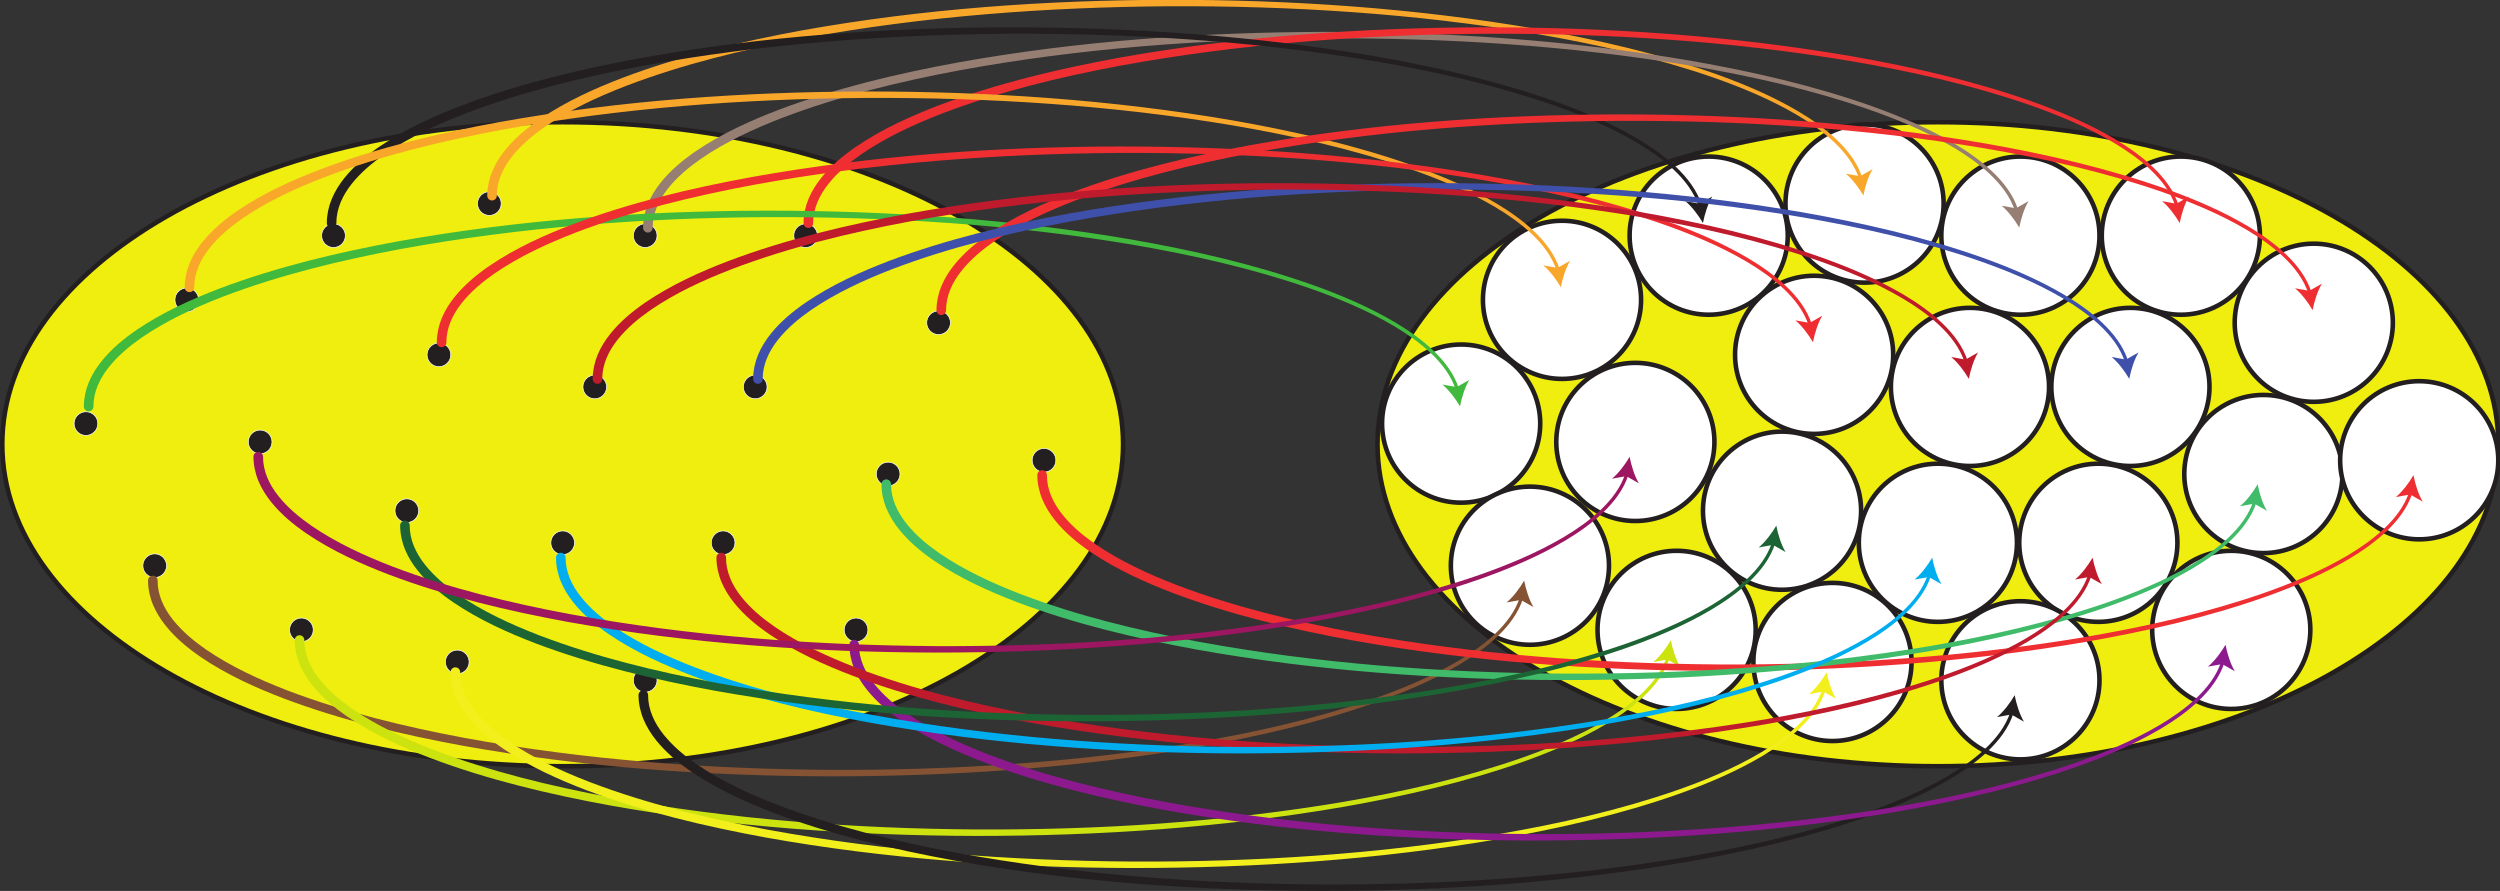 <?xml version="1.0" encoding="UTF-8" standalone="no"?>
<!-- Created with Inkscape (http://www.inkscape.org/) -->

<svg
   xmlns:dc="http://purl.org/dc/elements/1.1/"
   xmlns:cc="http://creativecommons.org/ns#"
   xmlns:rdf="http://www.w3.org/1999/02/22-rdf-syntax-ns#"
   xmlns:svg="http://www.w3.org/2000/svg"
   xmlns="http://www.w3.org/2000/svg"
   xmlns:xlink="http://www.w3.org/1999/xlink"
   xmlns:sodipodi="http://sodipodi.sourceforge.net/DTD/sodipodi-0.dtd"
   xmlns:inkscape="http://www.inkscape.org/namespaces/inkscape"
   width="413.939"
   height="147.517"
   id="svg2"
   version="1.1"
   inkscape:version="0.48.5 r10040"
   sodipodi:docname="New document 1">
  <rect width="100%" height="100%" fill="#333333" stroke="none"/>
  <defs
     id="defs4">
    <clipPath
       id="clipPath3358"
       clipPathUnits="userSpaceOnUse">
      <path
         id="path3360"
         d="m 0,194.402 545.5,0 L 545.5,0 0,0 0,194.402 z"
         inkscape:connector-curvature="0" />
    </clipPath>
    <clipPath
       id="clipPath3350"
       clipPathUnits="userSpaceOnUse">
      <path
         id="path3352"
         d="m 0,0 545.5,0 0,194.402 -545.5,0 L 0,0 z"
         inkscape:connector-curvature="0" />
    </clipPath>
    <radialGradient
       id="radialGradient3318"
       gradientUnits="userSpaceOnUse"
       r="2.57"
       cy="2.57"
       cx="2.57"
       fy="3.666"
       fx="1.673">
      <stop
         id="stop3320"
         offset="0"
         style="stop-opacity:1;stop-color:#e0e0f4" />
      <stop
         id="stop3322"
         offset="0.797"
         style="stop-opacity:1;stop-color:#6666c6" />
      <stop
         id="stop3324"
         offset="1.594"
         style="stop-opacity:1;stop-color:#24247d" />
      <stop
         id="stop3326"
         offset="2.192"
         style="stop-opacity:1;stop-color:#191959" />
      <stop
         id="stop3328"
         offset="2.57"
         style="stop-opacity:1;stop-color:#ffffff" />
    </radialGradient>
    <clipPath
       id="clipPath3314"
       clipPathUnits="userSpaceOnUse">
      <path
         id="path3316"
         d="m 0,0 5.139,0 0,5.139 L 0,5.139 0,0 z"
         inkscape:connector-curvature="0" />
    </clipPath>
    <linearGradient
       id="linearGradient3298"
       gradientUnits="userSpaceOnUse"
       y2="3.985"
       x2="0"
       y1="0"
       x1="0">
      <stop
         id="stop3300"
         offset="0"
         style="stop-opacity:1;stop-color:#ffffff" />
      <stop
         id="stop3302"
         offset="1"
         style="stop-opacity:1;stop-color:#808080" />
    </linearGradient>
    <clipPath
       id="clipPath3294"
       clipPathUnits="userSpaceOnUse">
      <path
         id="path3296"
         d="m 0,0 362.835,0 0,3.985 L 0,3.985 0,0 z"
         inkscape:connector-curvature="0" />
    </clipPath>
    <linearGradient
       id="linearGradient3274"
       gradientUnits="userSpaceOnUse"
       y2="0"
       x2="362.839"
       y1="0"
       x1="0">
      <stop
         id="stop3276"
         offset="0"
         style="stop-opacity:1;stop-color:#3333b3" />
      <stop
         id="stop3278"
         offset="1"
         style="stop-opacity:1;stop-color:#000000" />
    </linearGradient>
    <clipPath
       id="clipPath3270"
       clipPathUnits="userSpaceOnUse">
      <path
         id="path3272"
         d="m 0,0 362.835,0 0,272.126 L 0,272.126 0,0 z"
         inkscape:connector-curvature="0" />
    </clipPath>
    <clipPath
       id="clipPath3256"
       clipPathUnits="userSpaceOnUse">
      <path
         id="path3258"
         d="m 0,0 362.839,0 0,20.523 L 0,20.523 0,0 z"
         inkscape:connector-curvature="0" />
    </clipPath>
    <linearGradient
       inkscape:collect="always"
       xlink:href="#linearGradient3274"
       id="linearGradient6070"
       gradientUnits="userSpaceOnUse"
       x1="0"
       y1="0"
       x2="362.839"
       y2="0" />
    <radialGradient
       inkscape:collect="always"
       xlink:href="#radialGradient3318"
       id="radialGradient6076"
       gradientUnits="userSpaceOnUse"
       cx="2.57"
       cy="2.57"
       fx="1.673"
       fy="3.666"
       r="2.57" />
    <linearGradient
       inkscape:collect="always"
       xlink:href="#linearGradient3298"
       id="linearGradient6364"
       gradientUnits="userSpaceOnUse"
       x1="0"
       y1="0"
       x2="0"
       y2="3.985"
       gradientTransform="matrix(1.25,0,0,-1.25,148.228,407.436)" />
  </defs>
  <sodipodi:namedview
     id="base"
     pagecolor="#ffffff"
     bordercolor="#666666"
     borderopacity="1.0"
     inkscape:pageopacity="0.0"
     inkscape:pageshadow="2"
     inkscape:zoom="0.35"
     inkscape:cx="221.83599"
     inkscape:cy="475.82642"
     inkscape:document-units="px"
     inkscape:current-layer="layer1"
     showgrid="false"
     fit-margin-top="0"
     fit-margin-left="0"
     fit-margin-right="0"
     fit-margin-bottom="0"
     inkscape:window-width="1036"
     inkscape:window-height="681"
     inkscape:window-x="0"
     inkscape:window-y="19"
     inkscape:window-maximized="0" />
  <g
     inkscape:label="Layer 1"
     inkscape:groupmode="layer"
     id="layer1"
     transform="translate(-153.164,-860.672)">
    <g
       transform="matrix(0.759,0,0,-0.759,153.164,1008.189)"
       id="g3342">
      <g
         id="g3344">
        <g
           id="g3346">
          <g
             clip-path="url(#clipPath3350)"
             id="g3348">
            <g
               id="g3354">
              <g
                 clip-path="url(#clipPath3358)"
                 id="g3356">
                <g
                   transform="translate(545,97.451)"
                   id="g3362">
                  <path
                     id="path3364"
                     style="fill:#efee0e;fill-opacity:1;fill-rule:nonzero;stroke:none"
                     d="m 0,0 c 0,-38.798 -54.733,-70.25 -122.25,-70.25 -67.517,0 -122.25,31.452 -122.25,70.25 0,38.798 54.733,70.25 122.25,70.25 C -54.733,70.25 0,38.798 0,0"
                     inkscape:connector-curvature="0" />
                </g>
                <g
                   transform="translate(545,97.451)"
                   id="g3366">
                  <path
                     id="path3368"
                     style="fill:none;stroke:#231f20;stroke-width:1;stroke-linecap:butt;stroke-linejoin:miter;stroke-miterlimit:10;stroke-opacity:1;stroke-dasharray:none"
                     d="m 0,0 c 0,-38.798 -54.733,-70.25 -122.25,-70.25 -67.517,0 -122.25,31.452 -122.25,70.25 0,38.798 54.733,70.25 122.25,70.25 C -54.733,70.25 0,38.798 0,0 z"
                     inkscape:connector-curvature="0" />
                </g>
                <g
                   transform="translate(336,101.951)"
                   id="g3370">
                  <path
                     id="path3372"
                     style="fill:#ffffff;fill-opacity:1;fill-rule:nonzero;stroke:none"
                     d="m 0,0 c 0,-9.527 -7.723,-17.25 -17.25,-17.25 -9.527,0 -17.25,7.723 -17.25,17.25 0,9.527 7.723,17.25 17.25,17.25 C -7.723,17.25 0,9.527 0,0"
                     inkscape:connector-curvature="0" />
                </g>
                <g
                   transform="translate(336,101.951)"
                   id="g3374">
                  <path
                     id="path3376"
                     style="fill:none;stroke:#231f20;stroke-width:1;stroke-linecap:butt;stroke-linejoin:miter;stroke-miterlimit:10;stroke-opacity:1;stroke-dasharray:none"
                     d="m 0,0 c 0,-9.527 -7.723,-17.25 -17.25,-17.25 -9.527,0 -17.25,7.723 -17.25,17.25 0,9.527 7.723,17.25 17.25,17.25 C -7.723,17.25 0,9.527 0,0 z"
                     inkscape:connector-curvature="0" />
                </g>
                <g
                   transform="translate(358,128.951)"
                   id="g3378">
                  <path
                     id="path3380"
                     style="fill:#ffffff;fill-opacity:1;fill-rule:nonzero;stroke:none"
                     d="m 0,0 c 0,-9.527 -7.723,-17.25 -17.25,-17.25 -9.527,0 -17.25,7.723 -17.25,17.25 0,9.527 7.723,17.25 17.25,17.25 C -7.723,17.25 0,9.527 0,0"
                     inkscape:connector-curvature="0" />
                </g>
                <g
                   transform="translate(358,128.951)"
                   id="g3382">
                  <path
                     id="path3384"
                     style="fill:none;stroke:#231f20;stroke-width:1;stroke-linecap:butt;stroke-linejoin:miter;stroke-miterlimit:10;stroke-opacity:1;stroke-dasharray:none"
                     d="m 0,0 c 0,-9.527 -7.723,-17.25 -17.25,-17.25 -9.527,0 -17.25,7.723 -17.25,17.25 0,9.527 7.723,17.25 17.25,17.25 C -7.723,17.25 0,9.527 0,0 z"
                     inkscape:connector-curvature="0" />
                </g>
                <g
                   transform="translate(351,70.951)"
                   id="g3386">
                  <path
                     id="path3388"
                     style="fill:#ffffff;fill-opacity:1;fill-rule:nonzero;stroke:none"
                     d="m 0,0 c 0,-9.527 -7.723,-17.25 -17.25,-17.25 -9.527,0 -17.25,7.723 -17.25,17.25 0,9.527 7.723,17.25 17.25,17.25 C -7.723,17.25 0,9.527 0,0"
                     inkscape:connector-curvature="0" />
                </g>
                <g
                   transform="translate(351,70.951)"
                   id="g3390">
                  <path
                     id="path3392"
                     style="fill:none;stroke:#231f20;stroke-width:1;stroke-linecap:butt;stroke-linejoin:miter;stroke-miterlimit:10;stroke-opacity:1;stroke-dasharray:none"
                     d="m 0,0 c 0,-9.527 -7.723,-17.25 -17.25,-17.25 -9.527,0 -17.25,7.723 -17.25,17.25 0,9.527 7.723,17.25 17.25,17.25 C -7.723,17.25 0,9.527 0,0 z"
                     inkscape:connector-curvature="0" />
                </g>
                <g
                   transform="translate(374,97.951)"
                   id="g3394">
                  <path
                     id="path3396"
                     style="fill:#ffffff;fill-opacity:1;fill-rule:nonzero;stroke:none"
                     d="m 0,0 c 0,-9.527 -7.723,-17.25 -17.25,-17.25 -9.527,0 -17.25,7.723 -17.25,17.25 0,9.527 7.723,17.25 17.25,17.25 C -7.723,17.25 0,9.527 0,0"
                     inkscape:connector-curvature="0" />
                </g>
                <g
                   transform="translate(374,97.951)"
                   id="g3398">
                  <path
                     id="path3400"
                     style="fill:none;stroke:#231f20;stroke-width:1;stroke-linecap:butt;stroke-linejoin:miter;stroke-miterlimit:10;stroke-opacity:1;stroke-dasharray:none"
                     d="m 0,0 c 0,-9.527 -7.723,-17.25 -17.25,-17.25 -9.527,0 -17.25,7.723 -17.25,17.25 0,9.527 7.723,17.25 17.25,17.25 C -7.723,17.25 0,9.527 0,0 z"
                     inkscape:connector-curvature="0" />
                </g>
                <g
                   transform="translate(390,142.951)"
                   id="g3402">
                  <path
                     id="path3404"
                     style="fill:#ffffff;fill-opacity:1;fill-rule:nonzero;stroke:none"
                     d="m 0,0 c 0,-9.527 -7.723,-17.25 -17.25,-17.25 -9.527,0 -17.25,7.723 -17.25,17.25 0,9.527 7.723,17.25 17.25,17.25 C -7.723,17.25 0,9.527 0,0"
                     inkscape:connector-curvature="0" />
                </g>
                <g
                   transform="translate(390,142.951)"
                   id="g3406">
                  <path
                     id="path3408"
                     style="fill:none;stroke:#231f20;stroke-width:1;stroke-linecap:butt;stroke-linejoin:miter;stroke-miterlimit:10;stroke-opacity:1;stroke-dasharray:none"
                     d="m 0,0 c 0,-9.527 -7.723,-17.25 -17.25,-17.25 -9.527,0 -17.25,7.723 -17.25,17.25 0,9.527 7.723,17.25 17.25,17.25 C -7.723,17.25 0,9.527 0,0 z"
                     inkscape:connector-curvature="0" />
                </g>
                <g
                   transform="translate(424,149.951)"
                   id="g3410">
                  <path
                     id="path3412"
                     style="fill:#ffffff;fill-opacity:1;fill-rule:nonzero;stroke:none"
                     d="m 0,0 c 0,-9.527 -7.723,-17.25 -17.25,-17.25 -9.527,0 -17.25,7.723 -17.25,17.25 0,9.527 7.723,17.25 17.25,17.25 C -7.723,17.25 0,9.527 0,0"
                     inkscape:connector-curvature="0" />
                </g>
                <g
                   transform="translate(424,149.951)"
                   id="g3414">
                  <path
                     id="path3416"
                     style="fill:none;stroke:#231f20;stroke-width:1;stroke-linecap:butt;stroke-linejoin:miter;stroke-miterlimit:10;stroke-opacity:1;stroke-dasharray:none"
                     d="m 0,0 c 0,-9.527 -7.723,-17.25 -17.25,-17.25 -9.527,0 -17.25,7.723 -17.25,17.25 0,9.527 7.723,17.25 17.25,17.25 C -7.723,17.25 0,9.527 0,0 z"
                     inkscape:connector-curvature="0" />
                </g>
                <g
                   transform="translate(413,116.951)"
                   id="g3418">
                  <path
                     id="path3420"
                     style="fill:#ffffff;fill-opacity:1;fill-rule:nonzero;stroke:none"
                     d="m 0,0 c 0,-9.527 -7.723,-17.25 -17.25,-17.25 -9.527,0 -17.25,7.723 -17.25,17.25 0,9.527 7.723,17.25 17.25,17.25 C -7.723,17.25 0,9.527 0,0"
                     inkscape:connector-curvature="0" />
                </g>
                <g
                   transform="translate(413,116.951)"
                   id="g3422">
                  <path
                     id="path3424"
                     style="fill:none;stroke:#231f20;stroke-width:1;stroke-linecap:butt;stroke-linejoin:miter;stroke-miterlimit:10;stroke-opacity:1;stroke-dasharray:none"
                     d="m 0,0 c 0,-9.527 -7.723,-17.25 -17.25,-17.25 -9.527,0 -17.25,7.723 -17.25,17.25 0,9.527 7.723,17.25 17.25,17.25 C -7.723,17.25 0,9.527 0,0 z"
                     inkscape:connector-curvature="0" />
                </g>
                <g
                   transform="translate(406,82.951)"
                   id="g3426">
                  <path
                     id="path3428"
                     style="fill:#ffffff;fill-opacity:1;fill-rule:nonzero;stroke:none"
                     d="m 0,0 c 0,-9.527 -7.723,-17.25 -17.25,-17.25 -9.527,0 -17.25,7.723 -17.25,17.25 0,9.527 7.723,17.25 17.25,17.25 C -7.723,17.25 0,9.527 0,0"
                     inkscape:connector-curvature="0" />
                </g>
                <g
                   transform="translate(406,82.951)"
                   id="g3430">
                  <path
                     id="path3432"
                     style="fill:none;stroke:#231f20;stroke-width:1;stroke-linecap:butt;stroke-linejoin:miter;stroke-miterlimit:10;stroke-opacity:1;stroke-dasharray:none"
                     d="m 0,0 c 0,-9.527 -7.723,-17.25 -17.25,-17.25 -9.527,0 -17.25,7.723 -17.25,17.25 0,9.527 7.723,17.25 17.25,17.25 C -7.723,17.25 0,9.527 0,0 z"
                     inkscape:connector-curvature="0" />
                </g>
                <g
                   transform="translate(383,56.951)"
                   id="g3434">
                  <path
                     id="path3436"
                     style="fill:#ffffff;fill-opacity:1;fill-rule:nonzero;stroke:none"
                     d="m 0,0 c 0,-9.527 -7.723,-17.25 -17.25,-17.25 -9.527,0 -17.25,7.723 -17.25,17.25 0,9.527 7.723,17.25 17.25,17.25 C -7.723,17.25 0,9.527 0,0"
                     inkscape:connector-curvature="0" />
                </g>
                <g
                   transform="translate(383,56.951)"
                   id="g3438">
                  <path
                     id="path3440"
                     style="fill:none;stroke:#231f20;stroke-width:1;stroke-linecap:butt;stroke-linejoin:miter;stroke-miterlimit:10;stroke-opacity:1;stroke-dasharray:none"
                     d="m 0,0 c 0,-9.527 -7.723,-17.25 -17.25,-17.25 -9.527,0 -17.25,7.723 -17.25,17.25 0,9.527 7.723,17.25 17.25,17.25 C -7.723,17.25 0,9.527 0,0 z"
                     inkscape:connector-curvature="0" />
                </g>
                <g
                   transform="translate(417,49.951)"
                   id="g3442">
                  <path
                     id="path3444"
                     style="fill:#ffffff;fill-opacity:1;fill-rule:nonzero;stroke:none"
                     d="m 0,0 c 0,-9.527 -7.723,-17.25 -17.25,-17.25 -9.527,0 -17.25,7.723 -17.25,17.25 0,9.527 7.723,17.25 17.25,17.25 C -7.723,17.25 0,9.527 0,0"
                     inkscape:connector-curvature="0" />
                </g>
                <g
                   transform="translate(417,49.951)"
                   id="g3446">
                  <path
                     id="path3448"
                     style="fill:none;stroke:#231f20;stroke-width:1;stroke-linecap:butt;stroke-linejoin:miter;stroke-miterlimit:10;stroke-opacity:1;stroke-dasharray:none"
                     d="m 0,0 c 0,-9.527 -7.723,-17.25 -17.25,-17.25 -9.527,0 -17.25,7.723 -17.25,17.25 0,9.527 7.723,17.25 17.25,17.25 C -7.723,17.25 0,9.527 0,0 z"
                     inkscape:connector-curvature="0" />
                </g>
                <g
                   transform="translate(440,75.951)"
                   id="g3450">
                  <path
                     id="path3452"
                     style="fill:#ffffff;fill-opacity:1;fill-rule:nonzero;stroke:none"
                     d="m 0,0 c 0,-9.527 -7.723,-17.25 -17.25,-17.25 -9.527,0 -17.25,7.723 -17.25,17.25 0,9.527 7.723,17.25 17.25,17.25 C -7.723,17.25 0,9.527 0,0"
                     inkscape:connector-curvature="0" />
                </g>
                <g
                   transform="translate(440,75.951)"
                   id="g3454">
                  <path
                     id="path3456"
                     style="fill:none;stroke:#231f20;stroke-width:1;stroke-linecap:butt;stroke-linejoin:miter;stroke-miterlimit:10;stroke-opacity:1;stroke-dasharray:none"
                     d="m 0,0 c 0,-9.527 -7.723,-17.25 -17.25,-17.25 -9.527,0 -17.25,7.723 -17.25,17.25 0,9.527 7.723,17.25 17.25,17.25 C -7.723,17.25 0,9.527 0,0 z"
                     inkscape:connector-curvature="0" />
                </g>
                <g
                   transform="translate(447,109.951)"
                   id="g3458">
                  <path
                     id="path3460"
                     style="fill:#ffffff;fill-opacity:1;fill-rule:nonzero;stroke:none"
                     d="m 0,0 c 0,-9.527 -7.723,-17.25 -17.25,-17.25 -9.527,0 -17.25,7.723 -17.25,17.25 0,9.527 7.723,17.25 17.25,17.25 C -7.723,17.25 0,9.527 0,0"
                     inkscape:connector-curvature="0" />
                </g>
                <g
                   transform="translate(447,109.951)"
                   id="g3462">
                  <path
                     id="path3464"
                     style="fill:none;stroke:#231f20;stroke-width:1;stroke-linecap:butt;stroke-linejoin:miter;stroke-miterlimit:10;stroke-opacity:1;stroke-dasharray:none"
                     d="m 0,0 c 0,-9.527 -7.723,-17.25 -17.25,-17.25 -9.527,0 -17.25,7.723 -17.25,17.25 0,9.527 7.723,17.25 17.25,17.25 C -7.723,17.25 0,9.527 0,0 z"
                     inkscape:connector-curvature="0" />
                </g>
                <g
                   transform="translate(458,142.951)"
                   id="g3466">
                  <path
                     id="path3468"
                     style="fill:#ffffff;fill-opacity:1;fill-rule:nonzero;stroke:none"
                     d="m 0,0 c 0,-9.527 -7.723,-17.25 -17.25,-17.25 -9.527,0 -17.25,7.723 -17.25,17.25 0,9.527 7.723,17.25 17.25,17.25 C -7.723,17.25 0,9.527 0,0"
                     inkscape:connector-curvature="0" />
                </g>
                <g
                   transform="translate(458,142.951)"
                   id="g3470">
                  <path
                     id="path3472"
                     style="fill:none;stroke:#231f20;stroke-width:1;stroke-linecap:butt;stroke-linejoin:miter;stroke-miterlimit:10;stroke-opacity:1;stroke-dasharray:none"
                     d="m 0,0 c 0,-9.527 -7.723,-17.25 -17.25,-17.25 -9.527,0 -17.25,7.723 -17.25,17.25 0,9.527 7.723,17.25 17.25,17.25 C -7.723,17.25 0,9.527 0,0 z"
                     inkscape:connector-curvature="0" />
                </g>
                <g
                   transform="translate(493,142.951)"
                   id="g3474">
                  <path
                     id="path3476"
                     style="fill:#ffffff;fill-opacity:1;fill-rule:nonzero;stroke:none"
                     d="m 0,0 c 0,-9.527 -7.723,-17.25 -17.25,-17.25 -9.527,0 -17.25,7.723 -17.25,17.25 0,9.527 7.723,17.25 17.25,17.25 C -7.723,17.25 0,9.527 0,0"
                     inkscape:connector-curvature="0" />
                </g>
                <g
                   transform="translate(493,142.951)"
                   id="g3478">
                  <path
                     id="path3480"
                     style="fill:none;stroke:#231f20;stroke-width:1;stroke-linecap:butt;stroke-linejoin:miter;stroke-miterlimit:10;stroke-opacity:1;stroke-dasharray:none"
                     d="m 0,0 c 0,-9.527 -7.723,-17.25 -17.25,-17.25 -9.527,0 -17.25,7.723 -17.25,17.25 0,9.527 7.723,17.25 17.25,17.25 C -7.723,17.25 0,9.527 0,0 z"
                     inkscape:connector-curvature="0" />
                </g>
                <g
                   transform="translate(482,109.951)"
                   id="g3482">
                  <path
                     id="path3484"
                     style="fill:#ffffff;fill-opacity:1;fill-rule:nonzero;stroke:none"
                     d="m 0,0 c 0,-9.527 -7.723,-17.25 -17.25,-17.25 -9.527,0 -17.25,7.723 -17.25,17.25 0,9.527 7.723,17.25 17.25,17.25 C -7.723,17.25 0,9.527 0,0"
                     inkscape:connector-curvature="0" />
                </g>
                <g
                   transform="translate(482,109.951)"
                   id="g3486">
                  <path
                     id="path3488"
                     style="fill:none;stroke:#231f20;stroke-width:1;stroke-linecap:butt;stroke-linejoin:miter;stroke-miterlimit:10;stroke-opacity:1;stroke-dasharray:none"
                     d="m 0,0 c 0,-9.527 -7.723,-17.25 -17.25,-17.25 -9.527,0 -17.25,7.723 -17.25,17.25 0,9.527 7.723,17.25 17.25,17.25 C -7.723,17.25 0,9.527 0,0 z"
                     inkscape:connector-curvature="0" />
                </g>
                <g
                   transform="translate(475,75.951)"
                   id="g3490">
                  <path
                     id="path3492"
                     style="fill:#ffffff;fill-opacity:1;fill-rule:nonzero;stroke:none"
                     d="m 0,0 c 0,-9.527 -7.723,-17.25 -17.25,-17.25 -9.527,0 -17.25,7.723 -17.25,17.25 0,9.527 7.723,17.25 17.25,17.25 C -7.723,17.25 0,9.527 0,0"
                     inkscape:connector-curvature="0" />
                </g>
                <g
                   transform="translate(475,75.951)"
                   id="g3494">
                  <path
                     id="path3496"
                     style="fill:none;stroke:#231f20;stroke-width:1;stroke-linecap:butt;stroke-linejoin:miter;stroke-miterlimit:10;stroke-opacity:1;stroke-dasharray:none"
                     d="m 0,0 c 0,-9.527 -7.723,-17.25 -17.25,-17.25 -9.527,0 -17.25,7.723 -17.25,17.25 0,9.527 7.723,17.25 17.25,17.25 C -7.723,17.25 0,9.527 0,0 z"
                     inkscape:connector-curvature="0" />
                </g>
                <g
                   transform="translate(458,45.951)"
                   id="g3498">
                  <path
                     id="path3500"
                     style="fill:#ffffff;fill-opacity:1;fill-rule:nonzero;stroke:none"
                     d="m 0,0 c 0,-9.527 -7.723,-17.25 -17.25,-17.25 -9.527,0 -17.25,7.723 -17.25,17.25 0,9.527 7.723,17.25 17.25,17.25 C -7.723,17.25 0,9.527 0,0"
                     inkscape:connector-curvature="0" />
                </g>
                <g
                   transform="translate(458,45.951)"
                   id="g3502">
                  <path
                     id="path3504"
                     style="fill:none;stroke:#231f20;stroke-width:1;stroke-linecap:butt;stroke-linejoin:miter;stroke-miterlimit:10;stroke-opacity:1;stroke-dasharray:none"
                     d="m 0,0 c 0,-9.527 -7.723,-17.25 -17.25,-17.25 -9.527,0 -17.25,7.723 -17.25,17.25 0,9.527 7.723,17.25 17.25,17.25 C -7.723,17.25 0,9.527 0,0 z"
                     inkscape:connector-curvature="0" />
                </g>
                <g
                   transform="translate(504,56.951)"
                   id="g3506">
                  <path
                     id="path3508"
                     style="fill:#ffffff;fill-opacity:1;fill-rule:nonzero;stroke:none"
                     d="m 0,0 c 0,-9.527 -7.723,-17.25 -17.25,-17.25 -9.527,0 -17.25,7.723 -17.25,17.25 0,9.527 7.723,17.25 17.25,17.25 C -7.723,17.25 0,9.527 0,0"
                     inkscape:connector-curvature="0" />
                </g>
                <g
                   transform="translate(504,56.951)"
                   id="g3510">
                  <path
                     id="path3512"
                     style="fill:none;stroke:#231f20;stroke-width:1;stroke-linecap:butt;stroke-linejoin:miter;stroke-miterlimit:10;stroke-opacity:1;stroke-dasharray:none"
                     d="m 0,0 c 0,-9.527 -7.723,-17.25 -17.25,-17.25 -9.527,0 -17.25,7.723 -17.25,17.25 0,9.527 7.723,17.25 17.25,17.25 C -7.723,17.25 0,9.527 0,0 z"
                     inkscape:connector-curvature="0" />
                </g>
                <g
                   transform="translate(511,90.951)"
                   id="g3514">
                  <path
                     id="path3516"
                     style="fill:#ffffff;fill-opacity:1;fill-rule:nonzero;stroke:none"
                     d="m 0,0 c 0,-9.527 -7.723,-17.25 -17.25,-17.25 -9.527,0 -17.25,7.723 -17.25,17.25 0,9.527 7.723,17.25 17.25,17.25 C -7.723,17.25 0,9.527 0,0"
                     inkscape:connector-curvature="0" />
                </g>
                <g
                   transform="translate(511,90.951)"
                   id="g3518">
                  <path
                     id="path3520"
                     style="fill:none;stroke:#231f20;stroke-width:1;stroke-linecap:butt;stroke-linejoin:miter;stroke-miterlimit:10;stroke-opacity:1;stroke-dasharray:none"
                     d="m 0,0 c 0,-9.527 -7.723,-17.25 -17.25,-17.25 -9.527,0 -17.25,7.723 -17.25,17.25 0,9.527 7.723,17.25 17.25,17.25 C -7.723,17.25 0,9.527 0,0 z"
                     inkscape:connector-curvature="0" />
                </g>
                <g
                   transform="translate(522,123.951)"
                   id="g3522">
                  <path
                     id="path3524"
                     style="fill:#ffffff;fill-opacity:1;fill-rule:nonzero;stroke:none"
                     d="m 0,0 c 0,-9.527 -7.723,-17.25 -17.25,-17.25 -9.527,0 -17.25,7.723 -17.25,17.25 0,9.527 7.723,17.25 17.25,17.25 C -7.723,17.25 0,9.527 0,0"
                     inkscape:connector-curvature="0" />
                </g>
                <g
                   transform="translate(522,123.951)"
                   id="g3526">
                  <path
                     id="path3528"
                     style="fill:none;stroke:#231f20;stroke-width:1;stroke-linecap:butt;stroke-linejoin:miter;stroke-miterlimit:10;stroke-opacity:1;stroke-dasharray:none"
                     d="m 0,0 c 0,-9.527 -7.723,-17.25 -17.25,-17.25 -9.527,0 -17.25,7.723 -17.25,17.25 0,9.527 7.723,17.25 17.25,17.25 C -7.723,17.25 0,9.527 0,0 z"
                     inkscape:connector-curvature="0" />
                </g>
                <g
                   transform="translate(545,93.951)"
                   id="g3530">
                  <path
                     id="path3532"
                     style="fill:#ffffff;fill-opacity:1;fill-rule:nonzero;stroke:none"
                     d="m 0,0 c 0,-9.527 -7.723,-17.25 -17.25,-17.25 -9.527,0 -17.25,7.723 -17.25,17.25 0,9.527 7.723,17.25 17.25,17.25 C -7.723,17.25 0,9.527 0,0"
                     inkscape:connector-curvature="0" />
                </g>
                <g
                   transform="translate(545,93.951)"
                   id="g3534">
                  <path
                     id="path3536"
                     style="fill:none;stroke:#231f20;stroke-width:1;stroke-linecap:butt;stroke-linejoin:miter;stroke-miterlimit:10;stroke-opacity:1;stroke-dasharray:none"
                     d="m 0,0 c 0,-9.527 -7.723,-17.25 -17.25,-17.25 -9.527,0 -17.25,7.723 -17.25,17.25 0,9.527 7.723,17.25 17.25,17.25 C -7.723,17.25 0,9.527 0,0 z"
                     inkscape:connector-curvature="0" />
                </g>
                <g
                   transform="translate(245,97.451)"
                   id="g3538">
                  <path
                     id="path3540"
                     style="fill:#efee0e;fill-opacity:1;fill-rule:nonzero;stroke:none"
                     d="m 0,0 c 0,-38.798 -54.733,-70.25 -122.25,-70.25 -67.517,0 -122.25,31.452 -122.25,70.25 0,38.798 54.733,70.25 122.25,70.25 C -54.733,70.25 0,38.798 0,0"
                     inkscape:connector-curvature="0" />
                </g>
                <g
                   transform="translate(245,97.451)"
                   id="g3542">
                  <path
                     id="path3544"
                     style="fill:none;stroke:#231f20;stroke-width:1;stroke-linecap:butt;stroke-linejoin:miter;stroke-miterlimit:10;stroke-opacity:1;stroke-dasharray:none"
                     d="m 0,0 c 0,-38.798 -54.733,-70.25 -122.25,-70.25 -67.517,0 -122.25,31.452 -122.25,70.25 0,38.798 54.733,70.25 122.25,70.25 C -54.733,70.25 0,38.798 0,0 z"
                     inkscape:connector-curvature="0" />
                </g>
                <g
                   transform="translate(21.337,101.951)"
                   id="g3546">
                  <path
                     id="path3548"
                     style="fill:#231f20;fill-opacity:1;fill-rule:nonzero;stroke:none"
                     d="m 0,0 c 0,-1.429 -1.158,-2.588 -2.587,-2.588 -1.43,0 -2.588,1.159 -2.588,2.588 0,1.429 1.158,2.588 2.588,2.588 C -1.158,2.588 0,1.429 0,0"
                     inkscape:connector-curvature="0" />
                </g>
                <g
                   transform="translate(21.337,101.951)"
                   id="g3550">
                  <path
                     id="path3552"
                     style="fill:none;stroke:#ffffff;stroke-width:0.15;stroke-linecap:butt;stroke-linejoin:miter;stroke-miterlimit:10;stroke-opacity:1;stroke-dasharray:none"
                     d="m 0,0 c 0,-1.429 -1.158,-2.588 -2.587,-2.588 -1.43,0 -2.588,1.159 -2.588,2.588 0,1.429 1.158,2.588 2.588,2.588 C -1.158,2.588 0,1.429 0,0 z"
                     inkscape:connector-curvature="0" />
                </g>
                <g
                   transform="translate(43.338,128.951)"
                   id="g3554">
                  <path
                     id="path3556"
                     style="fill:#231f20;fill-opacity:1;fill-rule:nonzero;stroke:none"
                     d="m 0,0 c 0,-1.429 -1.159,-2.588 -2.588,-2.588 -1.429,0 -2.588,1.159 -2.588,2.588 0,1.429 1.159,2.588 2.588,2.588 C -1.159,2.588 0,1.429 0,0"
                     inkscape:connector-curvature="0" />
                </g>
                <g
                   transform="translate(43.338,128.951)"
                   id="g3558">
                  <path
                     id="path3560"
                     style="fill:none;stroke:#ffffff;stroke-width:0.15;stroke-linecap:butt;stroke-linejoin:miter;stroke-miterlimit:10;stroke-opacity:1;stroke-dasharray:none"
                     d="m 0,0 c 0,-1.429 -1.159,-2.588 -2.588,-2.588 -1.429,0 -2.588,1.159 -2.588,2.588 0,1.429 1.159,2.588 2.588,2.588 C -1.159,2.588 0,1.429 0,0 z"
                     inkscape:connector-curvature="0" />
                </g>
                <g
                   transform="translate(36.338,70.951)"
                   id="g3562">
                  <path
                     id="path3564"
                     style="fill:#231f20;fill-opacity:1;fill-rule:nonzero;stroke:none"
                     d="m 0,0 c 0,-1.429 -1.159,-2.588 -2.588,-2.588 -1.429,0 -2.587,1.159 -2.587,2.588 0,1.429 1.158,2.588 2.587,2.588 C -1.159,2.588 0,1.429 0,0"
                     inkscape:connector-curvature="0" />
                </g>
                <g
                   transform="translate(36.338,70.951)"
                   id="g3566">
                  <path
                     id="path3568"
                     style="fill:none;stroke:#ffffff;stroke-width:0.15;stroke-linecap:butt;stroke-linejoin:miter;stroke-miterlimit:10;stroke-opacity:1;stroke-dasharray:none"
                     d="m 0,0 c 0,-1.429 -1.159,-2.588 -2.588,-2.588 -1.429,0 -2.587,1.159 -2.587,2.588 0,1.429 1.158,2.588 2.587,2.588 C -1.159,2.588 0,1.429 0,0 z"
                     inkscape:connector-curvature="0" />
                </g>
                <g
                   transform="translate(59.338,97.951)"
                   id="g3570">
                  <path
                     id="path3572"
                     style="fill:#231f20;fill-opacity:1;fill-rule:nonzero;stroke:none"
                     d="m 0,0 c 0,-1.43 -1.159,-2.588 -2.588,-2.588 -1.429,0 -2.588,1.158 -2.588,2.588 0,1.429 1.159,2.588 2.588,2.588 C -1.159,2.588 0,1.429 0,0"
                     inkscape:connector-curvature="0" />
                </g>
                <g
                   transform="translate(59.338,97.951)"
                   id="g3574">
                  <path
                     id="path3576"
                     style="fill:none;stroke:#ffffff;stroke-width:0.15;stroke-linecap:butt;stroke-linejoin:miter;stroke-miterlimit:10;stroke-opacity:1;stroke-dasharray:none"
                     d="m 0,0 c 0,-1.43 -1.159,-2.588 -2.588,-2.588 -1.429,0 -2.588,1.158 -2.588,2.588 0,1.429 1.159,2.588 2.588,2.588 C -1.159,2.588 0,1.429 0,0 z"
                     inkscape:connector-curvature="0" />
                </g>
                <g
                   transform="translate(75.338,142.951)"
                   id="g3578">
                  <path
                     id="path3580"
                     style="fill:#231f20;fill-opacity:1;fill-rule:nonzero;stroke:none"
                     d="m 0,0 c 0,-1.43 -1.159,-2.588 -2.588,-2.588 -1.429,0 -2.588,1.158 -2.588,2.588 0,1.429 1.159,2.588 2.588,2.588 C -1.159,2.588 0,1.429 0,0"
                     inkscape:connector-curvature="0" />
                </g>
                <g
                   transform="translate(75.338,142.951)"
                   id="g3582">
                  <path
                     id="path3584"
                     style="fill:none;stroke:#ffffff;stroke-width:0.15;stroke-linecap:butt;stroke-linejoin:miter;stroke-miterlimit:10;stroke-opacity:1;stroke-dasharray:none"
                     d="m 0,0 c 0,-1.43 -1.159,-2.588 -2.588,-2.588 -1.429,0 -2.588,1.158 -2.588,2.588 0,1.429 1.159,2.588 2.588,2.588 C -1.159,2.588 0,1.429 0,0 z"
                     inkscape:connector-curvature="0" />
                </g>
                <g
                   transform="translate(109.338,149.951)"
                   id="g3586">
                  <path
                     id="path3588"
                     style="fill:#231f20;fill-opacity:1;fill-rule:nonzero;stroke:none"
                     d="m 0,0 c 0,-1.429 -1.159,-2.588 -2.588,-2.588 -1.429,0 -2.588,1.159 -2.588,2.588 0,1.429 1.159,2.588 2.588,2.588 C -1.159,2.588 0,1.429 0,0"
                     inkscape:connector-curvature="0" />
                </g>
                <g
                   transform="translate(109.338,149.951)"
                   id="g3590">
                  <path
                     id="path3592"
                     style="fill:none;stroke:#ffffff;stroke-width:0.15;stroke-linecap:butt;stroke-linejoin:miter;stroke-miterlimit:10;stroke-opacity:1;stroke-dasharray:none"
                     d="m 0,0 c 0,-1.429 -1.159,-2.588 -2.588,-2.588 -1.429,0 -2.588,1.159 -2.588,2.588 0,1.429 1.159,2.588 2.588,2.588 C -1.159,2.588 0,1.429 0,0 z"
                     inkscape:connector-curvature="0" />
                </g>
                <g
                   transform="translate(98.338,116.951)"
                   id="g3594">
                  <path
                     id="path3596"
                     style="fill:#231f20;fill-opacity:1;fill-rule:nonzero;stroke:none"
                     d="m 0,0 c 0,-1.429 -1.159,-2.588 -2.588,-2.588 -1.429,0 -2.588,1.159 -2.588,2.588 0,1.429 1.159,2.588 2.588,2.588 C -1.159,2.588 0,1.429 0,0"
                     inkscape:connector-curvature="0" />
                </g>
                <g
                   transform="translate(98.338,116.951)"
                   id="g3598">
                  <path
                     id="path3600"
                     style="fill:none;stroke:#ffffff;stroke-width:0.15;stroke-linecap:butt;stroke-linejoin:miter;stroke-miterlimit:10;stroke-opacity:1;stroke-dasharray:none"
                     d="m 0,0 c 0,-1.429 -1.159,-2.588 -2.588,-2.588 -1.429,0 -2.588,1.159 -2.588,2.588 0,1.429 1.159,2.588 2.588,2.588 C -1.159,2.588 0,1.429 0,0 z"
                     inkscape:connector-curvature="0" />
                </g>
                <g
                   transform="translate(91.338,82.951)"
                   id="g3602">
                  <path
                     id="path3604"
                     style="fill:#231f20;fill-opacity:1;fill-rule:nonzero;stroke:none"
                     d="m 0,0 c 0,-1.43 -1.159,-2.588 -2.588,-2.588 -1.429,0 -2.588,1.158 -2.588,2.588 0,1.429 1.159,2.588 2.588,2.588 C -1.159,2.588 0,1.429 0,0"
                     inkscape:connector-curvature="0" />
                </g>
                <g
                   transform="translate(91.338,82.951)"
                   id="g3606">
                  <path
                     id="path3608"
                     style="fill:none;stroke:#ffffff;stroke-width:0.15;stroke-linecap:butt;stroke-linejoin:miter;stroke-miterlimit:10;stroke-opacity:1;stroke-dasharray:none"
                     d="m 0,0 c 0,-1.43 -1.159,-2.588 -2.588,-2.588 -1.429,0 -2.588,1.158 -2.588,2.588 0,1.429 1.159,2.588 2.588,2.588 C -1.159,2.588 0,1.429 0,0 z"
                     inkscape:connector-curvature="0" />
                </g>
                <g
                   transform="translate(68.338,56.951)"
                   id="g3610">
                  <path
                     id="path3612"
                     style="fill:#231f20;fill-opacity:1;fill-rule:nonzero;stroke:none"
                     d="m 0,0 c 0,-1.429 -1.159,-2.588 -2.588,-2.588 -1.429,0 -2.588,1.159 -2.588,2.588 0,1.429 1.159,2.588 2.588,2.588 C -1.159,2.588 0,1.429 0,0"
                     inkscape:connector-curvature="0" />
                </g>
                <g
                   transform="translate(68.338,56.951)"
                   id="g3614">
                  <path
                     id="path3616"
                     style="fill:none;stroke:#ffffff;stroke-width:0.15;stroke-linecap:butt;stroke-linejoin:miter;stroke-miterlimit:10;stroke-opacity:1;stroke-dasharray:none"
                     d="m 0,0 c 0,-1.429 -1.159,-2.588 -2.588,-2.588 -1.429,0 -2.588,1.159 -2.588,2.588 0,1.429 1.159,2.588 2.588,2.588 C -1.159,2.588 0,1.429 0,0 z"
                     inkscape:connector-curvature="0" />
                </g>
                <g
                   transform="translate(102.338,49.951)"
                   id="g3618">
                  <path
                     id="path3620"
                     style="fill:#231f20;fill-opacity:1;fill-rule:nonzero;stroke:none"
                     d="m 0,0 c 0,-1.429 -1.159,-2.588 -2.588,-2.588 -1.429,0 -2.588,1.159 -2.588,2.588 0,1.429 1.159,2.588 2.588,2.588 C -1.159,2.588 0,1.429 0,0"
                     inkscape:connector-curvature="0" />
                </g>
                <g
                   transform="translate(102.338,49.951)"
                   id="g3622">
                  <path
                     id="path3624"
                     style="fill:none;stroke:#ffffff;stroke-width:0.15;stroke-linecap:butt;stroke-linejoin:miter;stroke-miterlimit:10;stroke-opacity:1;stroke-dasharray:none"
                     d="m 0,0 c 0,-1.429 -1.159,-2.588 -2.588,-2.588 -1.429,0 -2.588,1.159 -2.588,2.588 0,1.429 1.159,2.588 2.588,2.588 C -1.159,2.588 0,1.429 0,0 z"
                     inkscape:connector-curvature="0" />
                </g>
                <g
                   transform="translate(125.338,75.951)"
                   id="g3626">
                  <path
                     id="path3628"
                     style="fill:#231f20;fill-opacity:1;fill-rule:nonzero;stroke:none"
                     d="m 0,0 c 0,-1.429 -1.159,-2.588 -2.588,-2.588 -1.429,0 -2.588,1.159 -2.588,2.588 0,1.429 1.159,2.588 2.588,2.588 C -1.159,2.588 0,1.429 0,0"
                     inkscape:connector-curvature="0" />
                </g>
                <g
                   transform="translate(125.338,75.951)"
                   id="g3630">
                  <path
                     id="path3632"
                     style="fill:none;stroke:#ffffff;stroke-width:0.15;stroke-linecap:butt;stroke-linejoin:miter;stroke-miterlimit:10;stroke-opacity:1;stroke-dasharray:none"
                     d="m 0,0 c 0,-1.429 -1.159,-2.588 -2.588,-2.588 -1.429,0 -2.588,1.159 -2.588,2.588 0,1.429 1.159,2.588 2.588,2.588 C -1.159,2.588 0,1.429 0,0 z"
                     inkscape:connector-curvature="0" />
                </g>
                <g
                   transform="translate(132.338,109.951)"
                   id="g3634">
                  <path
                     id="path3636"
                     style="fill:#231f20;fill-opacity:1;fill-rule:nonzero;stroke:none"
                     d="m 0,0 c 0,-1.429 -1.159,-2.588 -2.588,-2.588 -1.429,0 -2.588,1.159 -2.588,2.588 0,1.429 1.159,2.588 2.588,2.588 C -1.159,2.588 0,1.429 0,0"
                     inkscape:connector-curvature="0" />
                </g>
                <g
                   transform="translate(132.338,109.951)"
                   id="g3638">
                  <path
                     id="path3640"
                     style="fill:none;stroke:#ffffff;stroke-width:0.15;stroke-linecap:butt;stroke-linejoin:miter;stroke-miterlimit:10;stroke-opacity:1;stroke-dasharray:none"
                     d="m 0,0 c 0,-1.429 -1.159,-2.588 -2.588,-2.588 -1.429,0 -2.588,1.159 -2.588,2.588 0,1.429 1.159,2.588 2.588,2.588 C -1.159,2.588 0,1.429 0,0 z"
                     inkscape:connector-curvature="0" />
                </g>
                <g
                   transform="translate(143.338,142.951)"
                   id="g3642">
                  <path
                     id="path3644"
                     style="fill:#231f20;fill-opacity:1;fill-rule:nonzero;stroke:none"
                     d="m 0,0 c 0,-1.43 -1.159,-2.588 -2.588,-2.588 -1.429,0 -2.588,1.158 -2.588,2.588 0,1.429 1.159,2.588 2.588,2.588 C -1.159,2.588 0,1.429 0,0"
                     inkscape:connector-curvature="0" />
                </g>
                <g
                   transform="translate(143.338,142.951)"
                   id="g3646">
                  <path
                     id="path3648"
                     style="fill:none;stroke:#ffffff;stroke-width:0.15;stroke-linecap:butt;stroke-linejoin:miter;stroke-miterlimit:10;stroke-opacity:1;stroke-dasharray:none"
                     d="m 0,0 c 0,-1.43 -1.159,-2.588 -2.588,-2.588 -1.429,0 -2.588,1.158 -2.588,2.588 0,1.429 1.159,2.588 2.588,2.588 C -1.159,2.588 0,1.429 0,0 z"
                     inkscape:connector-curvature="0" />
                </g>
                <g
                   transform="translate(178.338,142.951)"
                   id="g3650">
                  <path
                     id="path3652"
                     style="fill:#231f20;fill-opacity:1;fill-rule:nonzero;stroke:none"
                     d="m 0,0 c 0,-1.43 -1.159,-2.588 -2.588,-2.588 -1.429,0 -2.588,1.158 -2.588,2.588 0,1.429 1.159,2.588 2.588,2.588 C -1.159,2.588 0,1.429 0,0"
                     inkscape:connector-curvature="0" />
                </g>
                <g
                   transform="translate(178.338,142.951)"
                   id="g3654">
                  <path
                     id="path3656"
                     style="fill:none;stroke:#ffffff;stroke-width:0.15;stroke-linecap:butt;stroke-linejoin:miter;stroke-miterlimit:10;stroke-opacity:1;stroke-dasharray:none"
                     d="m 0,0 c 0,-1.43 -1.159,-2.588 -2.588,-2.588 -1.429,0 -2.588,1.158 -2.588,2.588 0,1.429 1.159,2.588 2.588,2.588 C -1.159,2.588 0,1.429 0,0 z"
                     inkscape:connector-curvature="0" />
                </g>
                <g
                   transform="translate(167.338,109.951)"
                   id="g3658">
                  <path
                     id="path3660"
                     style="fill:#231f20;fill-opacity:1;fill-rule:nonzero;stroke:none"
                     d="m 0,0 c 0,-1.429 -1.159,-2.588 -2.588,-2.588 -1.429,0 -2.588,1.159 -2.588,2.588 0,1.429 1.159,2.588 2.588,2.588 C -1.159,2.588 0,1.429 0,0"
                     inkscape:connector-curvature="0" />
                </g>
                <g
                   transform="translate(167.338,109.951)"
                   id="g3662">
                  <path
                     id="path3664"
                     style="fill:none;stroke:#ffffff;stroke-width:0.15;stroke-linecap:butt;stroke-linejoin:miter;stroke-miterlimit:10;stroke-opacity:1;stroke-dasharray:none"
                     d="m 0,0 c 0,-1.429 -1.159,-2.588 -2.588,-2.588 -1.429,0 -2.588,1.159 -2.588,2.588 0,1.429 1.159,2.588 2.588,2.588 C -1.159,2.588 0,1.429 0,0 z"
                     inkscape:connector-curvature="0" />
                </g>
                <g
                   transform="translate(160.338,75.951)"
                   id="g3666">
                  <path
                     id="path3668"
                     style="fill:#231f20;fill-opacity:1;fill-rule:nonzero;stroke:none"
                     d="m 0,0 c 0,-1.429 -1.159,-2.588 -2.588,-2.588 -1.429,0 -2.588,1.159 -2.588,2.588 0,1.429 1.159,2.588 2.588,2.588 C -1.159,2.588 0,1.429 0,0"
                     inkscape:connector-curvature="0" />
                </g>
                <g
                   transform="translate(160.338,75.951)"
                   id="g3670">
                  <path
                     id="path3672"
                     style="fill:none;stroke:#ffffff;stroke-width:0.15;stroke-linecap:butt;stroke-linejoin:miter;stroke-miterlimit:10;stroke-opacity:1;stroke-dasharray:none"
                     d="m 0,0 c 0,-1.429 -1.159,-2.588 -2.588,-2.588 -1.429,0 -2.588,1.159 -2.588,2.588 0,1.429 1.159,2.588 2.588,2.588 C -1.159,2.588 0,1.429 0,0 z"
                     inkscape:connector-curvature="0" />
                </g>
                <g
                   transform="translate(143.338,45.951)"
                   id="g3674">
                  <path
                     id="path3676"
                     style="fill:#231f20;fill-opacity:1;fill-rule:nonzero;stroke:none"
                     d="m 0,0 c 0,-1.429 -1.159,-2.588 -2.588,-2.588 -1.429,0 -2.588,1.159 -2.588,2.588 0,1.429 1.159,2.588 2.588,2.588 C -1.159,2.588 0,1.429 0,0"
                     inkscape:connector-curvature="0" />
                </g>
                <g
                   transform="translate(143.338,45.951)"
                   id="g3678">
                  <path
                     id="path3680"
                     style="fill:none;stroke:#ffffff;stroke-width:0.15;stroke-linecap:butt;stroke-linejoin:miter;stroke-miterlimit:10;stroke-opacity:1;stroke-dasharray:none"
                     d="m 0,0 c 0,-1.429 -1.159,-2.588 -2.588,-2.588 -1.429,0 -2.588,1.159 -2.588,2.588 0,1.429 1.159,2.588 2.588,2.588 C -1.159,2.588 0,1.429 0,0 z"
                     inkscape:connector-curvature="0" />
                </g>
                <g
                   transform="translate(189.338,56.951)"
                   id="g3682">
                  <path
                     id="path3684"
                     style="fill:#231f20;fill-opacity:1;fill-rule:nonzero;stroke:none"
                     d="m 0,0 c 0,-1.429 -1.159,-2.588 -2.588,-2.588 -1.429,0 -2.588,1.159 -2.588,2.588 0,1.429 1.159,2.588 2.588,2.588 C -1.159,2.588 0,1.429 0,0"
                     inkscape:connector-curvature="0" />
                </g>
                <g
                   transform="translate(189.338,56.951)"
                   id="g3686">
                  <path
                     id="path3688"
                     style="fill:none;stroke:#ffffff;stroke-width:0.15;stroke-linecap:butt;stroke-linejoin:miter;stroke-miterlimit:10;stroke-opacity:1;stroke-dasharray:none"
                     d="m 0,0 c 0,-1.429 -1.159,-2.588 -2.588,-2.588 -1.429,0 -2.588,1.159 -2.588,2.588 0,1.429 1.159,2.588 2.588,2.588 C -1.159,2.588 0,1.429 0,0 z"
                     inkscape:connector-curvature="0" />
                </g>
                <g
                   transform="translate(196.338,90.951)"
                   id="g3690">
                  <path
                     id="path3692"
                     style="fill:#231f20;fill-opacity:1;fill-rule:nonzero;stroke:none"
                     d="m 0,0 c 0,-1.429 -1.159,-2.588 -2.588,-2.588 -1.429,0 -2.588,1.159 -2.588,2.588 0,1.429 1.159,2.588 2.588,2.588 C -1.159,2.588 0,1.429 0,0"
                     inkscape:connector-curvature="0" />
                </g>
                <g
                   transform="translate(196.338,90.951)"
                   id="g3694">
                  <path
                     id="path3696"
                     style="fill:none;stroke:#ffffff;stroke-width:0.15;stroke-linecap:butt;stroke-linejoin:miter;stroke-miterlimit:10;stroke-opacity:1;stroke-dasharray:none"
                     d="m 0,0 c 0,-1.429 -1.159,-2.588 -2.588,-2.588 -1.429,0 -2.588,1.159 -2.588,2.588 0,1.429 1.159,2.588 2.588,2.588 C -1.159,2.588 0,1.429 0,0 z"
                     inkscape:connector-curvature="0" />
                </g>
                <g
                   transform="translate(207.338,123.951)"
                   id="g3698">
                  <path
                     id="path3700"
                     style="fill:#231f20;fill-opacity:1;fill-rule:nonzero;stroke:none"
                     d="m 0,0 c 0,-1.429 -1.159,-2.588 -2.588,-2.588 -1.429,0 -2.588,1.159 -2.588,2.588 0,1.429 1.159,2.588 2.588,2.588 C -1.159,2.588 0,1.429 0,0"
                     inkscape:connector-curvature="0" />
                </g>
                <g
                   transform="translate(207.338,123.951)"
                   id="g3702">
                  <path
                     id="path3704"
                     style="fill:none;stroke:#ffffff;stroke-width:0.15;stroke-linecap:butt;stroke-linejoin:miter;stroke-miterlimit:10;stroke-opacity:1;stroke-dasharray:none"
                     d="m 0,0 c 0,-1.429 -1.159,-2.588 -2.588,-2.588 -1.429,0 -2.588,1.159 -2.588,2.588 0,1.429 1.159,2.588 2.588,2.588 C -1.159,2.588 0,1.429 0,0 z"
                     inkscape:connector-curvature="0" />
                </g>
                <g
                   transform="translate(230.338,93.951)"
                   id="g3706">
                  <path
                     id="path3708"
                     style="fill:#231f20;fill-opacity:1;fill-rule:nonzero;stroke:none"
                     d="m 0,0 c 0,-1.429 -1.159,-2.588 -2.588,-2.588 -1.429,0 -2.588,1.159 -2.588,2.588 0,1.429 1.159,2.588 2.588,2.588 C -1.159,2.588 0,1.429 0,0"
                     inkscape:connector-curvature="0" />
                </g>
                <g
                   transform="translate(230.338,93.951)"
                   id="g3710">
                  <path
                     id="path3712"
                     style="fill:none;stroke:#ffffff;stroke-width:0.15;stroke-linecap:butt;stroke-linejoin:miter;stroke-miterlimit:10;stroke-opacity:1;stroke-dasharray:none"
                     d="m 0,0 c 0,-1.429 -1.159,-2.588 -2.588,-2.588 -1.429,0 -2.588,1.159 -2.588,2.588 0,1.429 1.159,2.588 2.588,2.588 C -1.159,2.588 0,1.429 0,0 z"
                     inkscape:connector-curvature="0" />
                </g>
                <g
                   transform="translate(106.294,151.725)"
                   id="g3714">
                  <path
                     id="path3716"
                     style="fill:#f9a72b;fill-opacity:1;fill-rule:nonzero;stroke:none"
                     d="m 0,0 c 0.006,1.773 0.401,3.617 1.092,5.259 0.69,1.655 1.646,3.164 2.735,4.53 2.191,2.735 4.876,4.94 7.682,6.873 5.656,3.836 11.854,6.641 18.144,9.049 12.63,4.751 25.76,7.856 38.957,10.284 26.442,4.745 53.306,6.606 80.114,6.683 26.81,0.002 53.667,-1.79 80.11,-6.35 13.203,-2.326 26.331,-5.316 39.006,-9.779 6.32,-2.256 12.545,-4.875 18.343,-8.319 2.888,-1.729 5.668,-3.678 8.132,-6.008 2.441,-2.324 4.614,-5.098 5.657,-8.399 0.06,-0.193 -0.047,-0.398 -0.24,-0.46 -0.192,-0.06 -0.398,0.049 -0.459,0.241 -0.999,3.121 -3.096,5.797 -5.49,8.055 -2.415,2.265 -5.159,4.175 -8.017,5.87 -5.742,3.376 -11.934,5.954 -18.226,8.169 -12.621,4.385 -25.717,7.312 -38.887,9.574 -26.382,4.435 -53.185,6.111 -79.924,5.997 C 121.993,41.079 95.211,39.107 68.927,34.274 55.813,31.807 42.776,28.659 30.338,23.919 24.148,21.522 18.071,18.729 12.645,15.012 9.954,13.144 7.42,11.028 5.429,8.518 3.441,6.019 2.066,3.077 2.088,-0.047 2.092,-0.623 1.627,-1.094 1.051,-1.098 0.475,-1.102 0.004,-0.638 0,-0.062 L 0,-0.057 0,0 z"
                     inkscape:connector-curvature="0" />
                </g>
                <g
                   transform="translate(406.5,151.701)"
                   id="g3718">
                  <path
                     id="path3720"
                     style="fill:#f9a72b;fill-opacity:1;fill-rule:nonzero;stroke:none"
                     d="M 0,0 C -0.952,1.642 -2.437,3.626 -3.844,4.772 L -0.725,4.215 2.028,5.782 C 1.084,4.231 0.349,1.865 0,0"
                     inkscape:connector-curvature="0" />
                </g>
                <g
                   transform="translate(140.294,144.725)"
                   id="g3722">
                  <path
                     id="path3724"
                     style="fill:#967e72;fill-opacity:1;fill-rule:nonzero;stroke:none"
                     d="m 0,0 c 0.006,1.773 0.401,3.617 1.092,5.259 0.69,1.655 1.646,3.164 2.735,4.53 2.191,2.735 4.876,4.94 7.682,6.873 5.656,3.836 11.854,6.641 18.144,9.049 12.63,4.751 25.76,7.856 38.957,10.284 26.442,4.745 53.306,6.606 80.114,6.683 26.81,0.002 53.667,-1.79 80.111,-6.35 13.202,-2.326 26.33,-5.316 39.005,-9.779 6.32,-2.256 12.545,-4.875 18.343,-8.319 2.888,-1.729 5.668,-3.678 8.132,-6.008 2.441,-2.324 4.614,-5.098 5.657,-8.399 0.06,-0.193 -0.047,-0.398 -0.24,-0.46 -0.192,-0.06 -0.398,0.049 -0.459,0.241 -0.999,3.121 -3.096,5.797 -5.49,8.055 -2.415,2.265 -5.159,4.175 -8.017,5.87 -5.742,3.376 -11.934,5.954 -18.226,8.169 -12.621,4.385 -25.717,7.312 -38.888,9.574 -26.381,4.435 -53.184,6.111 -79.923,5.997 C 121.993,41.079 95.211,39.107 68.927,34.274 55.813,31.807 42.776,28.659 30.338,23.919 24.148,21.522 18.071,18.729 12.645,15.012 9.954,13.144 7.42,11.028 5.429,8.518 3.441,6.019 2.066,3.077 2.088,-0.047 2.092,-0.623 1.627,-1.094 1.051,-1.098 0.475,-1.102 0.004,-0.638 0,-0.062 L 0,-0.057 0,0 z"
                     inkscape:connector-curvature="0" />
                </g>
                <g
                   transform="translate(440.5,144.701)"
                   id="g3726">
                  <path
                     id="path3728"
                     style="fill:#967e72;fill-opacity:1;fill-rule:nonzero;stroke:none"
                     d="M 0,0 C -0.952,1.642 -2.437,3.626 -3.844,4.772 L -0.725,4.215 2.028,5.782 C 1.084,4.231 0.349,1.865 0,0"
                     inkscape:connector-curvature="0" />
                </g>
                <g
                   transform="translate(175.294,145.725)"
                   id="g3730">
                  <path
                     id="path3732"
                     style="fill:#ef2e32;fill-opacity:1;fill-rule:nonzero;stroke:none"
                     d="m 0,0 c 0.006,1.773 0.401,3.617 1.092,5.259 0.69,1.655 1.646,3.164 2.735,4.53 2.191,2.735 4.876,4.94 7.682,6.873 5.656,3.836 11.854,6.641 18.144,9.049 12.63,4.751 25.76,7.856 38.957,10.284 26.442,4.745 53.306,6.606 80.114,6.683 26.809,0.002 53.667,-1.79 80.111,-6.35 13.202,-2.326 26.33,-5.316 39.005,-9.779 6.32,-2.256 12.545,-4.875 18.343,-8.319 2.888,-1.729 5.668,-3.678 8.132,-6.008 2.441,-2.324 4.614,-5.098 5.657,-8.399 0.06,-0.193 -0.047,-0.398 -0.24,-0.46 -0.192,-0.06 -0.398,0.049 -0.459,0.241 -0.999,3.121 -3.096,5.797 -5.49,8.055 -2.415,2.265 -5.159,4.175 -8.017,5.87 -5.742,3.376 -11.934,5.954 -18.226,8.169 -12.621,4.385 -25.717,7.312 -38.888,9.574 -26.381,4.435 -53.183,6.111 -79.923,5.997 C 121.993,41.079 95.211,39.107 68.927,34.274 55.813,31.807 42.776,28.659 30.338,23.919 24.148,21.522 18.071,18.729 12.645,15.012 9.954,13.144 7.42,11.028 5.429,8.518 3.44,6.019 2.066,3.077 2.088,-0.047 2.092,-0.623 1.627,-1.094 1.051,-1.098 0.475,-1.102 0.004,-0.638 0,-0.062 L 0,-0.057 0,0 z"
                     inkscape:connector-curvature="0" />
                </g>
                <g
                   transform="translate(475.5,145.701)"
                   id="g3734">
                  <path
                     id="path3736"
                     style="fill:#ef2e32;fill-opacity:1;fill-rule:nonzero;stroke:none"
                     d="M 0,0 C -0.952,1.642 -2.437,3.626 -3.844,4.772 L -0.725,4.215 2.028,5.782 C 1.084,4.231 0.349,1.865 0,0"
                     inkscape:connector-curvature="0" />
                </g>
                <g
                   transform="translate(71.294,145.725)"
                   id="g3738">
                  <path
                     id="path3740"
                     style="fill:#231f20;fill-opacity:1;fill-rule:nonzero;stroke:none"
                     d="m 0,0 c 0.006,1.773 0.401,3.617 1.092,5.259 0.69,1.655 1.646,3.164 2.735,4.53 2.191,2.735 4.876,4.94 7.682,6.873 5.656,3.836 11.854,6.641 18.144,9.049 12.63,4.751 25.76,7.856 38.957,10.284 26.442,4.745 53.306,6.606 80.114,6.683 26.81,0.002 53.667,-1.79 80.11,-6.35 13.203,-2.326 26.331,-5.316 39.006,-9.779 6.32,-2.256 12.545,-4.875 18.343,-8.319 2.888,-1.729 5.668,-3.678 8.132,-6.008 2.441,-2.324 4.614,-5.098 5.657,-8.399 0.06,-0.193 -0.047,-0.398 -0.24,-0.46 -0.192,-0.06 -0.398,0.049 -0.459,0.241 -0.999,3.121 -3.096,5.797 -5.49,8.055 -2.415,2.265 -5.159,4.175 -8.017,5.87 -5.742,3.376 -11.934,5.954 -18.226,8.169 -12.621,4.385 -25.717,7.312 -38.887,9.574 -26.382,4.435 -53.185,6.111 -79.924,5.997 C 121.993,41.079 95.211,39.107 68.927,34.274 55.813,31.807 42.776,28.659 30.338,23.919 24.148,21.522 18.071,18.729 12.645,15.012 9.954,13.144 7.42,11.028 5.429,8.518 3.441,6.019 2.066,3.077 2.088,-0.047 2.092,-0.623 1.627,-1.094 1.051,-1.098 0.475,-1.102 0.004,-0.638 0,-0.062 L 0,-0.057 0,0 z"
                     inkscape:connector-curvature="0" />
                </g>
                <g
                   transform="translate(371.5,145.701)"
                   id="g3742">
                  <path
                     id="path3744"
                     style="fill:#231f20;fill-opacity:1;fill-rule:nonzero;stroke:none"
                     d="M 0,0 C -0.952,1.642 -2.437,3.626 -3.844,4.772 L -0.725,4.215 2.028,5.782 C 1.084,4.231 0.349,1.865 0,0"
                     inkscape:connector-curvature="0" />
                </g>
                <g
                   transform="translate(40.294,131.725)"
                   id="g3746">
                  <path
                     id="path3748"
                     style="fill:#f9a72b;fill-opacity:1;fill-rule:nonzero;stroke:none"
                     d="m 0,0 c 0.006,1.773 0.401,3.617 1.092,5.259 0.69,1.655 1.646,3.164 2.735,4.53 2.191,2.735 4.876,4.94 7.682,6.873 5.656,3.836 11.854,6.641 18.144,9.049 12.63,4.751 25.76,7.856 38.957,10.284 26.442,4.745 53.306,6.606 80.114,6.683 26.81,0.002 53.667,-1.79 80.11,-6.35 13.203,-2.326 26.331,-5.316 39.006,-9.779 6.32,-2.256 12.545,-4.875 18.343,-8.319 2.888,-1.729 5.668,-3.678 8.132,-6.008 2.441,-2.324 4.614,-5.098 5.657,-8.399 0.06,-0.193 -0.047,-0.398 -0.24,-0.46 -0.192,-0.06 -0.398,0.049 -0.459,0.241 -0.999,3.121 -3.096,5.797 -5.49,8.055 -2.415,2.265 -5.158,4.175 -8.018,5.87 -5.741,3.376 -11.933,5.954 -18.225,8.169 -12.621,4.385 -25.717,7.312 -38.887,9.574 -26.382,4.435 -53.185,6.111 -79.924,5.997 C 121.993,41.079 95.211,39.107 68.927,34.274 55.813,31.807 42.776,28.659 30.338,23.919 24.148,21.522 18.071,18.729 12.645,15.012 9.954,13.144 7.42,11.028 5.429,8.518 3.441,6.019 2.066,3.077 2.088,-0.047 2.092,-0.623 1.627,-1.094 1.051,-1.098 0.475,-1.102 0.004,-0.638 0,-0.062 L 0,-0.057 0,0 z"
                     inkscape:connector-curvature="0" />
                </g>
                <g
                   transform="translate(340.5,131.701)"
                   id="g3750">
                  <path
                     id="path3752"
                     style="fill:#f9a72b;fill-opacity:1;fill-rule:nonzero;stroke:none"
                     d="M 0,0 C -0.952,1.642 -2.437,3.626 -3.844,4.772 L -0.725,4.215 2.028,5.782 C 1.084,4.231 0.349,1.865 0,0"
                     inkscape:connector-curvature="0" />
                </g>
                <g
                   transform="translate(18.294,105.725)"
                   id="g3754">
                  <path
                     id="path3756"
                     style="fill:#40b93c;fill-opacity:1;fill-rule:nonzero;stroke:none"
                     d="m 0,0 c 0.006,1.773 0.401,3.617 1.092,5.259 0.69,1.655 1.646,3.164 2.735,4.53 2.191,2.735 4.876,4.94 7.682,6.873 5.656,3.836 11.854,6.641 18.144,9.049 12.63,4.751 25.76,7.856 38.957,10.284 26.442,4.745 53.306,6.606 80.114,6.683 26.81,0.002 53.667,-1.79 80.11,-6.35 13.203,-2.326 26.331,-5.316 39.006,-9.779 6.32,-2.256 12.545,-4.875 18.343,-8.319 2.888,-1.729 5.668,-3.678 8.132,-6.008 2.441,-2.324 4.613,-5.098 5.656,-8.399 0.061,-0.193 -0.046,-0.398 -0.239,-0.46 -0.192,-0.06 -0.398,0.049 -0.459,0.241 -0.998,3.121 -3.096,5.797 -5.49,8.055 -2.415,2.265 -5.158,4.175 -8.018,5.87 -5.741,3.376 -11.933,5.954 -18.225,8.169 -12.621,4.385 -25.717,7.312 -38.887,9.574 -26.382,4.435 -53.185,6.111 -79.924,5.997 C 121.993,41.079 95.211,39.107 68.927,34.274 55.813,31.807 42.776,28.659 30.338,23.919 24.148,21.522 18.071,18.729 12.645,15.012 9.954,13.144 7.42,11.028 5.429,8.518 3.441,6.019 2.066,3.077 2.088,-0.047 2.092,-0.623 1.627,-1.094 1.051,-1.098 0.475,-1.102 0.004,-0.638 0,-0.062 L 0,-0.057 0,0 z"
                     inkscape:connector-curvature="0" />
                </g>
                <g
                   transform="translate(318.5,105.701)"
                   id="g3758">
                  <path
                     id="path3760"
                     style="fill:#40b93c;fill-opacity:1;fill-rule:nonzero;stroke:none"
                     d="M 0,0 C -0.952,1.642 -2.436,3.626 -3.844,4.772 L -0.725,4.215 2.028,5.782 C 1.084,4.231 0.349,1.865 0,0"
                     inkscape:connector-curvature="0" />
                </g>
                <g
                   transform="translate(95.294,119.725)"
                   id="g3762">
                  <path
                     id="path3764"
                     style="fill:#ef2e32;fill-opacity:1;fill-rule:nonzero;stroke:none"
                     d="m 0,0 c 0.006,1.773 0.401,3.617 1.092,5.259 0.69,1.655 1.646,3.164 2.735,4.53 2.191,2.735 4.876,4.94 7.682,6.873 5.656,3.836 11.854,6.641 18.144,9.049 12.63,4.751 25.76,7.856 38.957,10.284 26.442,4.745 53.306,6.606 80.114,6.683 26.81,0.002 53.667,-1.79 80.11,-6.35 13.203,-2.326 26.331,-5.316 39.006,-9.779 6.32,-2.256 12.545,-4.875 18.343,-8.319 2.888,-1.729 5.668,-3.678 8.132,-6.008 2.441,-2.324 4.614,-5.098 5.657,-8.399 0.06,-0.193 -0.047,-0.398 -0.24,-0.46 -0.192,-0.06 -0.398,0.049 -0.459,0.241 -0.999,3.121 -3.096,5.797 -5.49,8.055 -2.415,2.265 -5.159,4.175 -8.017,5.87 -5.742,3.376 -11.934,5.954 -18.226,8.169 -12.621,4.385 -25.717,7.312 -38.887,9.574 -26.382,4.435 -53.185,6.111 -79.924,5.997 C 121.993,41.079 95.211,39.107 68.927,34.274 55.813,31.807 42.776,28.659 30.338,23.919 24.148,21.522 18.071,18.729 12.645,15.012 9.954,13.144 7.42,11.028 5.429,8.518 3.441,6.019 2.066,3.077 2.088,-0.047 2.092,-0.623 1.627,-1.094 1.051,-1.098 0.475,-1.102 0.004,-0.638 0,-0.062 L 0,-0.057 0,0 z"
                     inkscape:connector-curvature="0" />
                </g>
                <g
                   transform="translate(395.5,119.701)"
                   id="g3766">
                  <path
                     id="path3768"
                     style="fill:#ef2e32;fill-opacity:1;fill-rule:nonzero;stroke:none"
                     d="M 0,0 C -0.952,1.642 -2.437,3.626 -3.844,4.772 L -0.725,4.215 2.028,5.782 C 1.084,4.231 0.349,1.865 0,0"
                     inkscape:connector-curvature="0" />
                </g>
                <g
                   transform="translate(204.294,126.725)"
                   id="g3770">
                  <path
                     id="path3772"
                     style="fill:#ef2e32;fill-opacity:1;fill-rule:nonzero;stroke:none"
                     d="m 0,0 c 0.006,1.773 0.401,3.617 1.092,5.259 0.69,1.655 1.646,3.164 2.735,4.53 2.191,2.735 4.876,4.94 7.682,6.873 5.656,3.836 11.854,6.641 18.144,9.049 12.63,4.751 25.76,7.856 38.957,10.284 26.442,4.745 53.306,6.606 80.115,6.683 26.808,0.002 53.666,-1.79 80.11,-6.35 13.202,-2.326 26.33,-5.316 39.005,-9.779 6.32,-2.256 12.545,-4.875 18.343,-8.319 2.888,-1.729 5.668,-3.678 8.132,-6.008 2.441,-2.324 4.614,-5.098 5.657,-8.399 0.06,-0.193 -0.047,-0.398 -0.24,-0.46 -0.192,-0.06 -0.398,0.049 -0.459,0.241 -0.999,3.121 -3.096,5.797 -5.49,8.055 -2.415,2.265 -5.159,4.175 -8.017,5.87 -5.742,3.376 -11.934,5.954 -18.226,8.169 -12.621,4.385 -25.717,7.312 -38.888,9.574 -26.381,4.435 -53.183,6.111 -79.923,5.997 C 121.993,41.079 95.211,39.107 68.927,34.274 55.813,31.807 42.776,28.659 30.338,23.919 24.148,21.522 18.071,18.729 12.645,15.012 9.954,13.144 7.42,11.028 5.429,8.518 3.44,6.019 2.066,3.077 2.088,-0.047 2.092,-0.623 1.627,-1.094 1.051,-1.098 0.475,-1.102 0.004,-0.638 0,-0.062 L 0,-0.057 0,0 z"
                     inkscape:connector-curvature="0" />
                </g>
                <g
                   transform="translate(504.5,126.701)"
                   id="g3774">
                  <path
                     id="path3776"
                     style="fill:#ef2e32;fill-opacity:1;fill-rule:nonzero;stroke:none"
                     d="M 0,0 C -0.952,1.642 -2.437,3.626 -3.844,4.772 L -0.725,4.215 2.028,5.782 C 1.084,4.231 0.349,1.865 0,0"
                     inkscape:connector-curvature="0" />
                </g>
                <g
                   transform="translate(164.294,111.725)"
                   id="g3778">
                  <path
                     id="path3780"
                     style="fill:#3f50ab;fill-opacity:1;fill-rule:nonzero;stroke:none"
                     d="m 0,0 c 0.006,1.773 0.401,3.617 1.092,5.259 0.69,1.655 1.646,3.164 2.735,4.53 2.191,2.735 4.876,4.94 7.682,6.873 5.656,3.836 11.854,6.641 18.144,9.049 12.63,4.751 25.76,7.856 38.957,10.284 26.442,4.745 53.306,6.606 80.114,6.683 26.809,0.002 53.667,-1.79 80.111,-6.35 13.202,-2.326 26.33,-5.316 39.005,-9.779 6.32,-2.256 12.545,-4.875 18.343,-8.319 2.888,-1.729 5.668,-3.678 8.132,-6.008 2.441,-2.324 4.614,-5.098 5.657,-8.399 0.06,-0.193 -0.047,-0.398 -0.24,-0.46 -0.192,-0.06 -0.398,0.049 -0.459,0.241 -0.999,3.121 -3.096,5.797 -5.49,8.055 -2.415,2.265 -5.159,4.175 -8.017,5.87 -5.742,3.376 -11.934,5.954 -18.226,8.169 -12.621,4.385 -25.717,7.312 -38.888,9.574 -26.381,4.435 -53.183,6.111 -79.923,5.997 C 121.993,41.079 95.211,39.107 68.927,34.274 55.813,31.807 42.776,28.659 30.338,23.919 24.148,21.522 18.071,18.729 12.645,15.012 9.954,13.144 7.42,11.028 5.429,8.518 3.44,6.019 2.066,3.077 2.088,-0.047 2.092,-0.623 1.627,-1.094 1.051,-1.098 0.475,-1.102 0.004,-0.638 0,-0.062 L 0,-0.057 0,0 z"
                     inkscape:connector-curvature="0" />
                </g>
                <g
                   transform="translate(464.5,111.701)"
                   id="g3782">
                  <path
                     id="path3784"
                     style="fill:#3f50ab;fill-opacity:1;fill-rule:nonzero;stroke:none"
                     d="M 0,0 C -0.952,1.642 -2.437,3.626 -3.844,4.772 L -0.725,4.215 2.028,5.782 C 1.084,4.231 0.349,1.865 0,0"
                     inkscape:connector-curvature="0" />
                </g>
                <g
                   transform="translate(129.294,111.725)"
                   id="g3786">
                  <path
                     id="path3788"
                     style="fill:#bf1b2c;fill-opacity:1;fill-rule:nonzero;stroke:none"
                     d="m 0,0 c 0.006,1.773 0.401,3.617 1.092,5.259 0.69,1.655 1.646,3.164 2.735,4.53 2.191,2.735 4.876,4.94 7.682,6.873 5.656,3.836 11.854,6.641 18.144,9.049 12.63,4.751 25.76,7.856 38.957,10.284 26.442,4.745 53.306,6.606 80.114,6.683 26.81,0.002 53.667,-1.79 80.111,-6.35 13.202,-2.326 26.33,-5.316 39.005,-9.779 6.32,-2.256 12.545,-4.875 18.343,-8.319 2.888,-1.729 5.668,-3.678 8.132,-6.008 2.441,-2.324 4.614,-5.098 5.657,-8.399 0.06,-0.193 -0.047,-0.398 -0.24,-0.46 -0.192,-0.06 -0.398,0.049 -0.459,0.241 -0.999,3.121 -3.096,5.797 -5.49,8.055 -2.415,2.265 -5.159,4.175 -8.017,5.87 -5.742,3.376 -11.934,5.954 -18.226,8.169 -12.621,4.385 -25.717,7.312 -38.888,9.574 -26.381,4.435 -53.184,6.111 -79.923,5.997 C 121.993,41.079 95.211,39.107 68.927,34.274 55.813,31.807 42.776,28.659 30.338,23.919 24.148,21.522 18.071,18.729 12.645,15.012 9.954,13.144 7.42,11.028 5.429,8.518 3.441,6.019 2.066,3.077 2.088,-0.047 2.092,-0.623 1.627,-1.094 1.051,-1.098 0.475,-1.102 0.004,-0.638 0,-0.062 L 0,-0.057 0,0 z"
                     inkscape:connector-curvature="0" />
                </g>
                <g
                   transform="translate(429.5,111.701)"
                   id="g3790">
                  <path
                     id="path3792"
                     style="fill:#bf1b2c;fill-opacity:1;fill-rule:nonzero;stroke:none"
                     d="M 0,0 C -0.952,1.642 -2.437,3.626 -3.844,4.772 L -0.725,4.215 2.028,5.782 C 1.084,4.231 0.349,1.865 0,0"
                     inkscape:connector-curvature="0" />
                </g>
                <g
                   transform="translate(34.382,67.725)"
                   id="g3794">
                  <path
                     id="path3796"
                     style="fill:#855333;fill-opacity:1;fill-rule:nonzero;stroke:none"
                     d="m 0,0 c -0.021,-3.124 1.353,-6.065 3.341,-8.564 1.991,-2.511 4.525,-4.626 7.216,-6.495 5.426,-3.716 11.504,-6.51 17.693,-8.907 12.438,-4.74 25.475,-7.888 38.589,-10.355 26.284,-4.833 53.066,-6.805 79.802,-6.994 26.739,-0.115 53.542,1.561 79.924,5.996 13.17,2.262 26.266,5.189 38.887,9.574 6.292,2.215 12.485,4.793 18.225,8.169 2.86,1.695 5.603,3.605 8.018,5.87 2.394,2.258 4.492,4.935 5.49,8.056 0.06,0.192 0.266,0.3 0.459,0.24 0.192,-0.061 0.299,-0.268 0.239,-0.46 -1.043,-3.301 -3.215,-6.075 -5.656,-8.399 -2.464,-2.33 -5.244,-4.279 -8.132,-6.008 -5.798,-3.444 -12.023,-6.063 -18.343,-8.319 -12.675,-4.463 -25.803,-7.453 -39.005,-9.779 -26.444,-4.56 -53.301,-6.352 -80.111,-6.35 -26.808,0.078 -53.672,1.938 -80.114,6.683 -13.197,2.428 -26.327,5.533 -38.957,10.284 -6.29,2.408 -12.488,5.213 -18.144,9.049 -2.806,1.934 -5.491,4.138 -7.682,6.873 -1.089,1.366 -2.045,2.875 -2.735,4.53 -0.691,1.642 -1.086,3.486 -1.092,5.259 l 0,0.051 C -2.09,0.58 -1.624,1.049 -1.047,1.051 -0.471,1.053 -0.002,0.587 0,0.011 L 0,0 z"
                     inkscape:connector-curvature="0" />
                </g>
                <g
                   transform="translate(332.5,67.701)"
                   id="g3798">
                  <path
                     id="path3800"
                     style="fill:#855333;fill-opacity:1;fill-rule:nonzero;stroke:none"
                     d="m 0,0 c 0.349,-1.865 1.085,-4.231 2.029,-5.782 l -2.754,1.567 -3.118,-0.557 C -2.436,-3.626 -0.952,-1.642 0,0"
                     inkscape:connector-curvature="0" />
                </g>
                <g
                   transform="translate(66.382,54.725)"
                   id="g3802">
                  <path
                     id="path3804"
                     style="fill:#cce310;fill-opacity:1;fill-rule:nonzero;stroke:none"
                     d="m 0,0 c -0.021,-3.124 1.353,-6.065 3.341,-8.564 1.991,-2.511 4.525,-4.626 7.216,-6.495 5.426,-3.716 11.504,-6.51 17.693,-8.907 12.438,-4.74 25.475,-7.888 38.589,-10.355 26.284,-4.833 53.066,-6.805 79.802,-6.994 26.739,-0.115 53.542,1.561 79.924,5.996 13.17,2.262 26.266,5.189 38.887,9.574 6.292,2.215 12.485,4.793 18.226,8.169 2.858,1.695 5.602,3.605 8.017,5.87 2.394,2.258 4.492,4.935 5.491,8.056 0.059,0.192 0.264,0.3 0.458,0.24 0.192,-0.061 0.298,-0.268 0.24,-0.46 -1.043,-3.301 -3.216,-6.075 -5.656,-8.399 -2.465,-2.33 -5.245,-4.279 -8.133,-6.008 -5.798,-3.444 -12.023,-6.063 -18.343,-8.319 -12.675,-4.463 -25.803,-7.453 -39.005,-9.779 -26.444,-4.56 -53.301,-6.352 -80.111,-6.35 -26.808,0.078 -53.672,1.938 -80.114,6.683 -13.197,2.428 -26.327,5.533 -38.957,10.284 -6.29,2.408 -12.488,5.213 -18.144,9.049 -2.806,1.934 -5.491,4.138 -7.682,6.873 -1.089,1.366 -2.045,2.875 -2.735,4.53 -0.691,1.642 -1.086,3.486 -1.092,5.259 l 0,0.051 C -2.09,0.58 -1.624,1.049 -1.047,1.051 -0.471,1.053 -0.002,0.587 0,0.011 L 0,0 z"
                     inkscape:connector-curvature="0" />
                </g>
                <g
                   transform="translate(364.5,54.701)"
                   id="g3806">
                  <path
                     id="path3808"
                     style="fill:#cce310;fill-opacity:1;fill-rule:nonzero;stroke:none"
                     d="m 0,0 c 0.349,-1.865 1.085,-4.231 2.028,-5.782 l -2.753,1.567 -3.119,-0.557 C -2.436,-3.626 -0.951,-1.642 0,0"
                     inkscape:connector-curvature="0" />
                </g>
                <g
                   transform="translate(100.382,47.725)"
                   id="g3810">
                  <path
                     id="path3812"
                     style="fill:#f2ef1d;fill-opacity:1;fill-rule:nonzero;stroke:none"
                     d="m 0,0 c -0.021,-3.124 1.353,-6.065 3.341,-8.564 1.991,-2.511 4.525,-4.626 7.216,-6.495 5.426,-3.716 11.504,-6.51 17.693,-8.907 12.438,-4.74 25.475,-7.888 38.589,-10.355 26.284,-4.833 53.066,-6.805 79.802,-6.994 26.739,-0.115 53.542,1.561 79.924,5.996 13.17,2.262 26.266,5.189 38.887,9.574 6.292,2.215 12.485,4.793 18.226,8.169 2.858,1.695 5.602,3.605 8.017,5.87 2.394,2.258 4.492,4.935 5.491,8.056 0.059,0.192 0.264,0.3 0.458,0.24 0.192,-0.061 0.298,-0.268 0.24,-0.46 -1.043,-3.301 -3.216,-6.075 -5.656,-8.399 -2.465,-2.33 -5.245,-4.279 -8.133,-6.008 -5.798,-3.444 -12.023,-6.063 -18.343,-8.319 -12.675,-4.463 -25.803,-7.453 -39.005,-9.779 -26.444,-4.56 -53.301,-6.352 -80.111,-6.35 -26.808,0.078 -53.672,1.938 -80.114,6.683 -13.197,2.428 -26.327,5.533 -38.957,10.284 -6.29,2.408 -12.488,5.213 -18.144,9.049 -2.806,1.934 -5.491,4.138 -7.682,6.873 -1.089,1.366 -2.045,2.875 -2.735,4.53 -0.691,1.642 -1.086,3.486 -1.092,5.259 l 0,0.051 C -2.09,0.58 -1.624,1.049 -1.047,1.051 -0.471,1.053 -0.002,0.587 0,0.011 L 0,0 z"
                     inkscape:connector-curvature="0" />
                </g>
                <g
                   transform="translate(398.5,47.701)"
                   id="g3814">
                  <path
                     id="path3816"
                     style="fill:#f2ef1d;fill-opacity:1;fill-rule:nonzero;stroke:none"
                     d="m 0,0 c 0.349,-1.865 1.085,-4.231 2.028,-5.782 l -2.753,1.567 -3.119,-0.557 C -2.436,-3.626 -0.951,-1.642 0,0"
                     inkscape:connector-curvature="0" />
                </g>
                <g
                   transform="translate(141.382,42.725)"
                   id="g3818">
                  <path
                     id="path3820"
                     style="fill:#231f20;fill-opacity:1;fill-rule:nonzero;stroke:none"
                     d="m 0,0 c -0.021,-3.124 1.353,-6.065 3.341,-8.564 1.991,-2.511 4.525,-4.626 7.216,-6.495 5.426,-3.716 11.504,-6.51 17.693,-8.907 12.438,-4.74 25.475,-7.888 38.589,-10.355 26.284,-4.833 53.066,-6.805 79.802,-6.994 26.739,-0.115 53.542,1.561 79.923,5.996 13.171,2.262 26.267,5.189 38.888,9.574 6.292,2.215 12.485,4.793 18.226,8.169 2.858,1.695 5.602,3.605 8.017,5.87 2.394,2.258 4.492,4.935 5.491,8.056 0.059,0.192 0.264,0.3 0.458,0.24 0.192,-0.061 0.298,-0.268 0.24,-0.46 -1.043,-3.301 -3.216,-6.075 -5.656,-8.399 -2.465,-2.33 -5.245,-4.279 -8.133,-6.008 -5.798,-3.444 -12.023,-6.063 -18.343,-8.319 -12.675,-4.463 -25.803,-7.453 -39.005,-9.779 -26.444,-4.56 -53.301,-6.352 -80.111,-6.35 -26.808,0.078 -53.672,1.938 -80.114,6.683 -13.197,2.428 -26.327,5.533 -38.957,10.284 -6.29,2.408 -12.488,5.213 -18.144,9.049 -2.806,1.934 -5.491,4.138 -7.682,6.873 -1.089,1.366 -2.045,2.875 -2.735,4.53 -0.691,1.642 -1.086,3.486 -1.092,5.259 l 0,0.051 C -2.09,0.58 -1.624,1.049 -1.047,1.051 -0.471,1.053 -0.002,0.587 0,0.011 L 0,0 z"
                     inkscape:connector-curvature="0" />
                </g>
                <g
                   transform="translate(439.5,42.701)"
                   id="g3822">
                  <path
                     id="path3824"
                     style="fill:#231f20;fill-opacity:1;fill-rule:nonzero;stroke:none"
                     d="m 0,0 c 0.349,-1.865 1.085,-4.231 2.028,-5.782 l -2.753,1.567 -3.119,-0.557 C -2.436,-3.626 -0.951,-1.642 0,0"
                     inkscape:connector-curvature="0" />
                </g>
                <g
                   transform="translate(187.382,53.725)"
                   id="g3826">
                  <path
                     id="path3828"
                     style="fill:#8d198f;fill-opacity:1;fill-rule:nonzero;stroke:none"
                     d="m 0,0 c -0.021,-3.124 1.353,-6.065 3.341,-8.564 1.991,-2.511 4.525,-4.626 7.216,-6.495 5.426,-3.716 11.504,-6.51 17.693,-8.907 12.438,-4.74 25.475,-7.888 38.589,-10.355 26.284,-4.833 53.066,-6.805 79.802,-6.994 26.74,-0.115 53.542,1.561 79.923,5.996 13.171,2.262 26.267,5.189 38.888,9.574 6.292,2.215 12.485,4.793 18.226,8.169 2.858,1.695 5.602,3.605 8.017,5.87 2.394,2.258 4.492,4.935 5.491,8.056 0.059,0.192 0.264,0.3 0.458,0.24 0.192,-0.061 0.298,-0.268 0.24,-0.46 -1.043,-3.301 -3.216,-6.075 -5.656,-8.399 -2.465,-2.33 -5.245,-4.279 -8.133,-6.008 -5.798,-3.444 -12.023,-6.063 -18.343,-8.319 -12.675,-4.463 -25.803,-7.453 -39.005,-9.779 -26.444,-4.56 -53.302,-6.352 -80.111,-6.35 -26.808,0.078 -53.672,1.938 -80.114,6.683 -13.197,2.428 -26.327,5.533 -38.957,10.284 -6.29,2.408 -12.488,5.213 -18.144,9.049 -2.806,1.934 -5.491,4.138 -7.682,6.873 -1.089,1.366 -2.045,2.875 -2.735,4.53 -0.691,1.642 -1.086,3.486 -1.092,5.259 l 0,0.051 C -2.09,0.58 -1.624,1.049 -1.047,1.051 -0.471,1.053 -0.002,0.587 0,0.011 L 0,0 z"
                     inkscape:connector-curvature="0" />
                </g>
                <g
                   transform="translate(485.5,53.701)"
                   id="g3830">
                  <path
                     id="path3832"
                     style="fill:#8d198f;fill-opacity:1;fill-rule:nonzero;stroke:none"
                     d="m 0,0 c 0.349,-1.865 1.085,-4.231 2.028,-5.782 l -2.753,1.567 -3.119,-0.557 C -2.436,-3.626 -0.951,-1.642 0,0"
                     inkscape:connector-curvature="0" />
                </g>
                <g
                   transform="translate(228.382,90.725)"
                   id="g3834">
                  <path
                     id="path3836"
                     style="fill:#ef2e32;fill-opacity:1;fill-rule:nonzero;stroke:none"
                     d="m 0,0 c -0.021,-3.124 1.353,-6.065 3.341,-8.564 1.991,-2.511 4.525,-4.626 7.216,-6.495 5.426,-3.716 11.504,-6.51 17.693,-8.907 12.438,-4.74 25.475,-7.888 38.589,-10.355 26.284,-4.833 53.066,-6.805 79.803,-6.994 26.739,-0.115 53.541,1.561 79.922,5.996 13.171,2.262 26.267,5.189 38.888,9.574 6.292,2.215 12.485,4.793 18.226,8.169 2.858,1.695 5.602,3.605 8.017,5.87 2.394,2.258 4.492,4.935 5.491,8.056 0.059,0.192 0.264,0.3 0.458,0.24 0.192,-0.061 0.298,-0.268 0.24,-0.46 -1.043,-3.301 -3.216,-6.075 -5.656,-8.399 -2.465,-2.33 -5.245,-4.279 -8.133,-6.008 -5.798,-3.444 -12.023,-6.063 -18.343,-8.319 -12.675,-4.463 -25.803,-7.453 -39.005,-9.779 -26.444,-4.56 -53.302,-6.352 -80.11,-6.35 -26.809,0.078 -53.673,1.938 -80.115,6.683 -13.197,2.428 -26.327,5.533 -38.957,10.284 -6.29,2.408 -12.488,5.213 -18.144,9.049 -2.806,1.934 -5.491,4.138 -7.682,6.873 -1.089,1.366 -2.045,2.875 -2.735,4.53 -0.691,1.642 -1.086,3.486 -1.092,5.259 l 0,0.051 C -2.09,0.58 -1.624,1.049 -1.047,1.051 -0.471,1.053 -0.002,0.587 0,0.011 L 0,0 z"
                     inkscape:connector-curvature="0" />
                </g>
                <g
                   transform="translate(526.5,90.701)"
                   id="g3838">
                  <path
                     id="path3840"
                     style="fill:#ef2e32;fill-opacity:1;fill-rule:nonzero;stroke:none"
                     d="m 0,0 c 0.349,-1.865 1.085,-4.231 2.028,-5.782 l -2.753,1.567 -3.119,-0.557 C -2.436,-3.626 -0.951,-1.642 0,0"
                     inkscape:connector-curvature="0" />
                </g>
                <g
                   transform="translate(194.382,88.725)"
                   id="g3842">
                  <path
                     id="path3844"
                     style="fill:#40bb6a;fill-opacity:1;fill-rule:nonzero;stroke:none"
                     d="m 0,0 c -0.021,-3.124 1.353,-6.065 3.341,-8.564 1.991,-2.511 4.525,-4.626 7.216,-6.495 5.426,-3.716 11.504,-6.51 17.693,-8.907 12.438,-4.74 25.475,-7.888 38.589,-10.355 26.284,-4.833 53.066,-6.805 79.803,-6.994 26.739,-0.115 53.541,1.561 79.922,5.996 13.171,2.262 26.267,5.189 38.888,9.574 6.292,2.215 12.485,4.793 18.226,8.169 2.858,1.695 5.602,3.605 8.017,5.87 2.394,2.258 4.492,4.935 5.491,8.056 0.059,0.192 0.264,0.3 0.458,0.24 0.192,-0.061 0.298,-0.268 0.24,-0.46 -1.043,-3.301 -3.216,-6.075 -5.656,-8.399 -2.465,-2.33 -5.245,-4.279 -8.133,-6.008 -5.798,-3.444 -12.023,-6.063 -18.343,-8.319 -12.675,-4.463 -25.803,-7.453 -39.005,-9.779 -26.444,-4.56 -53.302,-6.352 -80.11,-6.35 -26.809,0.078 -53.673,1.938 -80.115,6.683 -13.197,2.428 -26.327,5.533 -38.957,10.284 -6.29,2.408 -12.488,5.213 -18.144,9.049 -2.806,1.934 -5.491,4.138 -7.682,6.873 -1.089,1.366 -2.045,2.875 -2.735,4.53 -0.691,1.642 -1.086,3.486 -1.092,5.259 l 0,0.051 C -2.09,0.58 -1.624,1.049 -1.047,1.051 -0.471,1.053 -0.002,0.587 0,0.011 L 0,0 z"
                     inkscape:connector-curvature="0" />
                </g>
                <g
                   transform="translate(492.5,88.701)"
                   id="g3846">
                  <path
                     id="path3848"
                     style="fill:#40bb6a;fill-opacity:1;fill-rule:nonzero;stroke:none"
                     d="m 0,0 c 0.349,-1.865 1.085,-4.231 2.028,-5.782 l -2.753,1.567 -3.119,-0.557 C -2.436,-3.626 -0.951,-1.642 0,0"
                     inkscape:connector-curvature="0" />
                </g>
                <g
                   transform="translate(158.382,72.725)"
                   id="g3850">
                  <path
                     id="path3852"
                     style="fill:#bf1b2c;fill-opacity:1;fill-rule:nonzero;stroke:none"
                     d="m 0,0 c -0.021,-3.124 1.353,-6.065 3.341,-8.564 1.991,-2.511 4.525,-4.626 7.216,-6.495 5.426,-3.716 11.504,-6.51 17.693,-8.907 12.438,-4.74 25.475,-7.888 38.589,-10.355 26.284,-4.833 53.066,-6.805 79.802,-6.994 26.739,-0.115 53.542,1.561 79.923,5.996 13.171,2.262 26.267,5.189 38.888,9.574 6.292,2.215 12.485,4.793 18.226,8.169 2.858,1.695 5.602,3.605 8.017,5.87 2.394,2.258 4.492,4.935 5.491,8.056 0.059,0.192 0.264,0.3 0.458,0.24 0.192,-0.061 0.298,-0.268 0.24,-0.46 -1.043,-3.301 -3.216,-6.075 -5.656,-8.399 -2.465,-2.33 -5.245,-4.279 -8.133,-6.008 -5.798,-3.444 -12.023,-6.063 -18.343,-8.319 -12.675,-4.463 -25.803,-7.453 -39.005,-9.779 -26.444,-4.56 -53.301,-6.352 -80.111,-6.35 -26.808,0.078 -53.672,1.938 -80.114,6.683 -13.197,2.428 -26.327,5.533 -38.957,10.284 -6.29,2.408 -12.488,5.213 -18.144,9.049 -2.806,1.934 -5.491,4.138 -7.682,6.873 -1.089,1.366 -2.045,2.875 -2.735,4.53 -0.691,1.642 -1.086,3.486 -1.092,5.259 l 0,0.051 C -2.09,0.58 -1.624,1.049 -1.047,1.051 -0.471,1.053 -0.002,0.587 0,0.011 L 0,0 z"
                     inkscape:connector-curvature="0" />
                </g>
                <g
                   transform="translate(456.5,72.701)"
                   id="g3854">
                  <path
                     id="path3856"
                     style="fill:#bf1b2c;fill-opacity:1;fill-rule:nonzero;stroke:none"
                     d="m 0,0 c 0.349,-1.865 1.085,-4.231 2.028,-5.782 l -2.753,1.567 -3.119,-0.557 C -2.436,-3.626 -0.951,-1.642 0,0"
                     inkscape:connector-curvature="0" />
                </g>
                <g
                   transform="translate(123.382,72.725)"
                   id="g3858">
                  <path
                     id="path3860"
                     style="fill:#00adef;fill-opacity:1;fill-rule:nonzero;stroke:none"
                     d="m 0,0 c -0.021,-3.124 1.353,-6.065 3.341,-8.564 1.991,-2.511 4.525,-4.626 7.216,-6.495 5.426,-3.716 11.504,-6.51 17.693,-8.907 12.438,-4.74 25.475,-7.888 38.589,-10.355 26.284,-4.833 53.066,-6.805 79.802,-6.994 26.739,-0.115 53.542,1.561 79.923,5.996 13.171,2.262 26.267,5.189 38.888,9.574 6.292,2.215 12.485,4.793 18.226,8.169 2.858,1.695 5.602,3.605 8.017,5.87 2.394,2.258 4.492,4.935 5.491,8.056 0.059,0.192 0.264,0.3 0.458,0.24 0.192,-0.061 0.298,-0.268 0.24,-0.46 -1.043,-3.301 -3.216,-6.075 -5.656,-8.399 -2.465,-2.33 -5.245,-4.279 -8.133,-6.008 -5.798,-3.444 -12.023,-6.063 -18.343,-8.319 -12.675,-4.463 -25.803,-7.453 -39.005,-9.779 -26.444,-4.56 -53.301,-6.352 -80.111,-6.35 -26.808,0.078 -53.672,1.938 -80.114,6.683 -13.197,2.428 -26.327,5.533 -38.957,10.284 -6.29,2.408 -12.488,5.213 -18.144,9.049 -2.806,1.934 -5.491,4.138 -7.682,6.873 -1.089,1.366 -2.045,2.875 -2.735,4.53 -0.691,1.642 -1.086,3.486 -1.092,5.259 l 0,0.051 C -2.09,0.58 -1.624,1.049 -1.047,1.051 -0.471,1.053 -0.002,0.587 0,0.011 L 0,0 z"
                     inkscape:connector-curvature="0" />
                </g>
                <g
                   transform="translate(421.5,72.701)"
                   id="g3862">
                  <path
                     id="path3864"
                     style="fill:#00adef;fill-opacity:1;fill-rule:nonzero;stroke:none"
                     d="m 0,0 c 0.349,-1.865 1.085,-4.231 2.028,-5.782 l -2.753,1.567 -3.119,-0.557 C -2.436,-3.626 -0.951,-1.642 0,0"
                     inkscape:connector-curvature="0" />
                </g>
                <g
                   transform="translate(89.382,79.725)"
                   id="g3866">
                  <path
                     id="path3868"
                     style="fill:#1d6434;fill-opacity:1;fill-rule:nonzero;stroke:none"
                     d="m 0,0 c -0.021,-3.124 1.353,-6.065 3.341,-8.564 1.991,-2.511 4.525,-4.626 7.216,-6.495 5.426,-3.716 11.504,-6.51 17.693,-8.907 12.438,-4.74 25.475,-7.888 38.589,-10.355 26.284,-4.833 53.066,-6.805 79.802,-6.994 26.739,-0.115 53.542,1.561 79.924,5.996 13.17,2.262 26.266,5.189 38.887,9.574 6.292,2.215 12.485,4.793 18.226,8.169 2.858,1.695 5.602,3.605 8.017,5.87 2.394,2.258 4.492,4.935 5.491,8.056 0.059,0.192 0.264,0.3 0.458,0.24 0.192,-0.061 0.298,-0.268 0.24,-0.46 -1.043,-3.301 -3.216,-6.075 -5.656,-8.399 -2.465,-2.33 -5.245,-4.279 -8.133,-6.008 -5.798,-3.444 -12.023,-6.063 -18.343,-8.319 -12.675,-4.463 -25.803,-7.453 -39.005,-9.779 -26.444,-4.56 -53.301,-6.352 -80.111,-6.35 -26.808,0.078 -53.672,1.938 -80.114,6.683 -13.197,2.428 -26.327,5.533 -38.957,10.284 -6.29,2.408 -12.488,5.213 -18.144,9.049 -2.806,1.934 -5.491,4.138 -7.682,6.873 -1.089,1.366 -2.045,2.875 -2.735,4.53 -0.691,1.642 -1.086,3.486 -1.092,5.259 l 0,0.051 C -2.09,0.58 -1.624,1.049 -1.047,1.051 -0.471,1.053 -0.002,0.587 0,0.011 L 0,0 z"
                     inkscape:connector-curvature="0" />
                </g>
                <g
                   transform="translate(387.5,79.701)"
                   id="g3870">
                  <path
                     id="path3872"
                     style="fill:#1d6434;fill-opacity:1;fill-rule:nonzero;stroke:none"
                     d="m 0,0 c 0.349,-1.865 1.085,-4.231 2.028,-5.782 l -2.753,1.567 -3.119,-0.557 C -2.436,-3.626 -0.951,-1.642 0,0"
                     inkscape:connector-curvature="0" />
                </g>
                <g
                   transform="translate(57.382,94.725)"
                   id="g3874">
                  <path
                     id="path3876"
                     style="fill:#9c1661;fill-opacity:1;fill-rule:nonzero;stroke:none"
                     d="m 0,0 c -0.021,-3.124 1.353,-6.065 3.341,-8.564 1.991,-2.511 4.525,-4.626 7.216,-6.495 5.426,-3.716 11.504,-6.51 17.693,-8.907 12.438,-4.74 25.475,-7.888 38.589,-10.355 26.284,-4.833 53.066,-6.805 79.802,-6.994 26.739,-0.115 53.542,1.561 79.924,5.996 13.17,2.262 26.266,5.189 38.887,9.574 6.292,2.215 12.485,4.793 18.226,8.169 2.858,1.695 5.602,3.605 8.017,5.87 2.394,2.258 4.492,4.935 5.491,8.056 0.059,0.192 0.264,0.3 0.458,0.24 0.192,-0.061 0.298,-0.268 0.24,-0.46 -1.043,-3.301 -3.216,-6.075 -5.656,-8.399 -2.465,-2.33 -5.245,-4.279 -8.133,-6.008 -5.798,-3.444 -12.023,-6.063 -18.343,-8.319 -12.675,-4.463 -25.803,-7.453 -39.005,-9.779 -26.444,-4.56 -53.301,-6.352 -80.111,-6.35 -26.808,0.078 -53.672,1.938 -80.114,6.683 -13.197,2.428 -26.327,5.533 -38.957,10.284 -6.29,2.408 -12.488,5.213 -18.144,9.049 -2.806,1.934 -5.491,4.138 -7.682,6.873 -1.089,1.366 -2.045,2.875 -2.735,4.53 -0.691,1.642 -1.086,3.486 -1.092,5.259 l 0,0.051 C -2.09,0.58 -1.624,1.049 -1.047,1.051 -0.471,1.053 -0.002,0.587 0,0.011 L 0,0 z"
                     inkscape:connector-curvature="0" />
                </g>
                <g
                   transform="translate(355.5,94.701)"
                   id="g3878">
                  <path
                     id="path3880"
                     style="fill:#9c1661;fill-opacity:1;fill-rule:nonzero;stroke:none"
                     d="m 0,0 c 0.349,-1.865 1.085,-4.231 2.028,-5.782 l -2.753,1.567 -3.119,-0.557 C -2.436,-3.626 -0.951,-1.642 0,0"
                     inkscape:connector-curvature="0" />
                </g>
              </g>
            </g>
          </g>
        </g>
      </g>
    </g>
  </g>
</svg>
